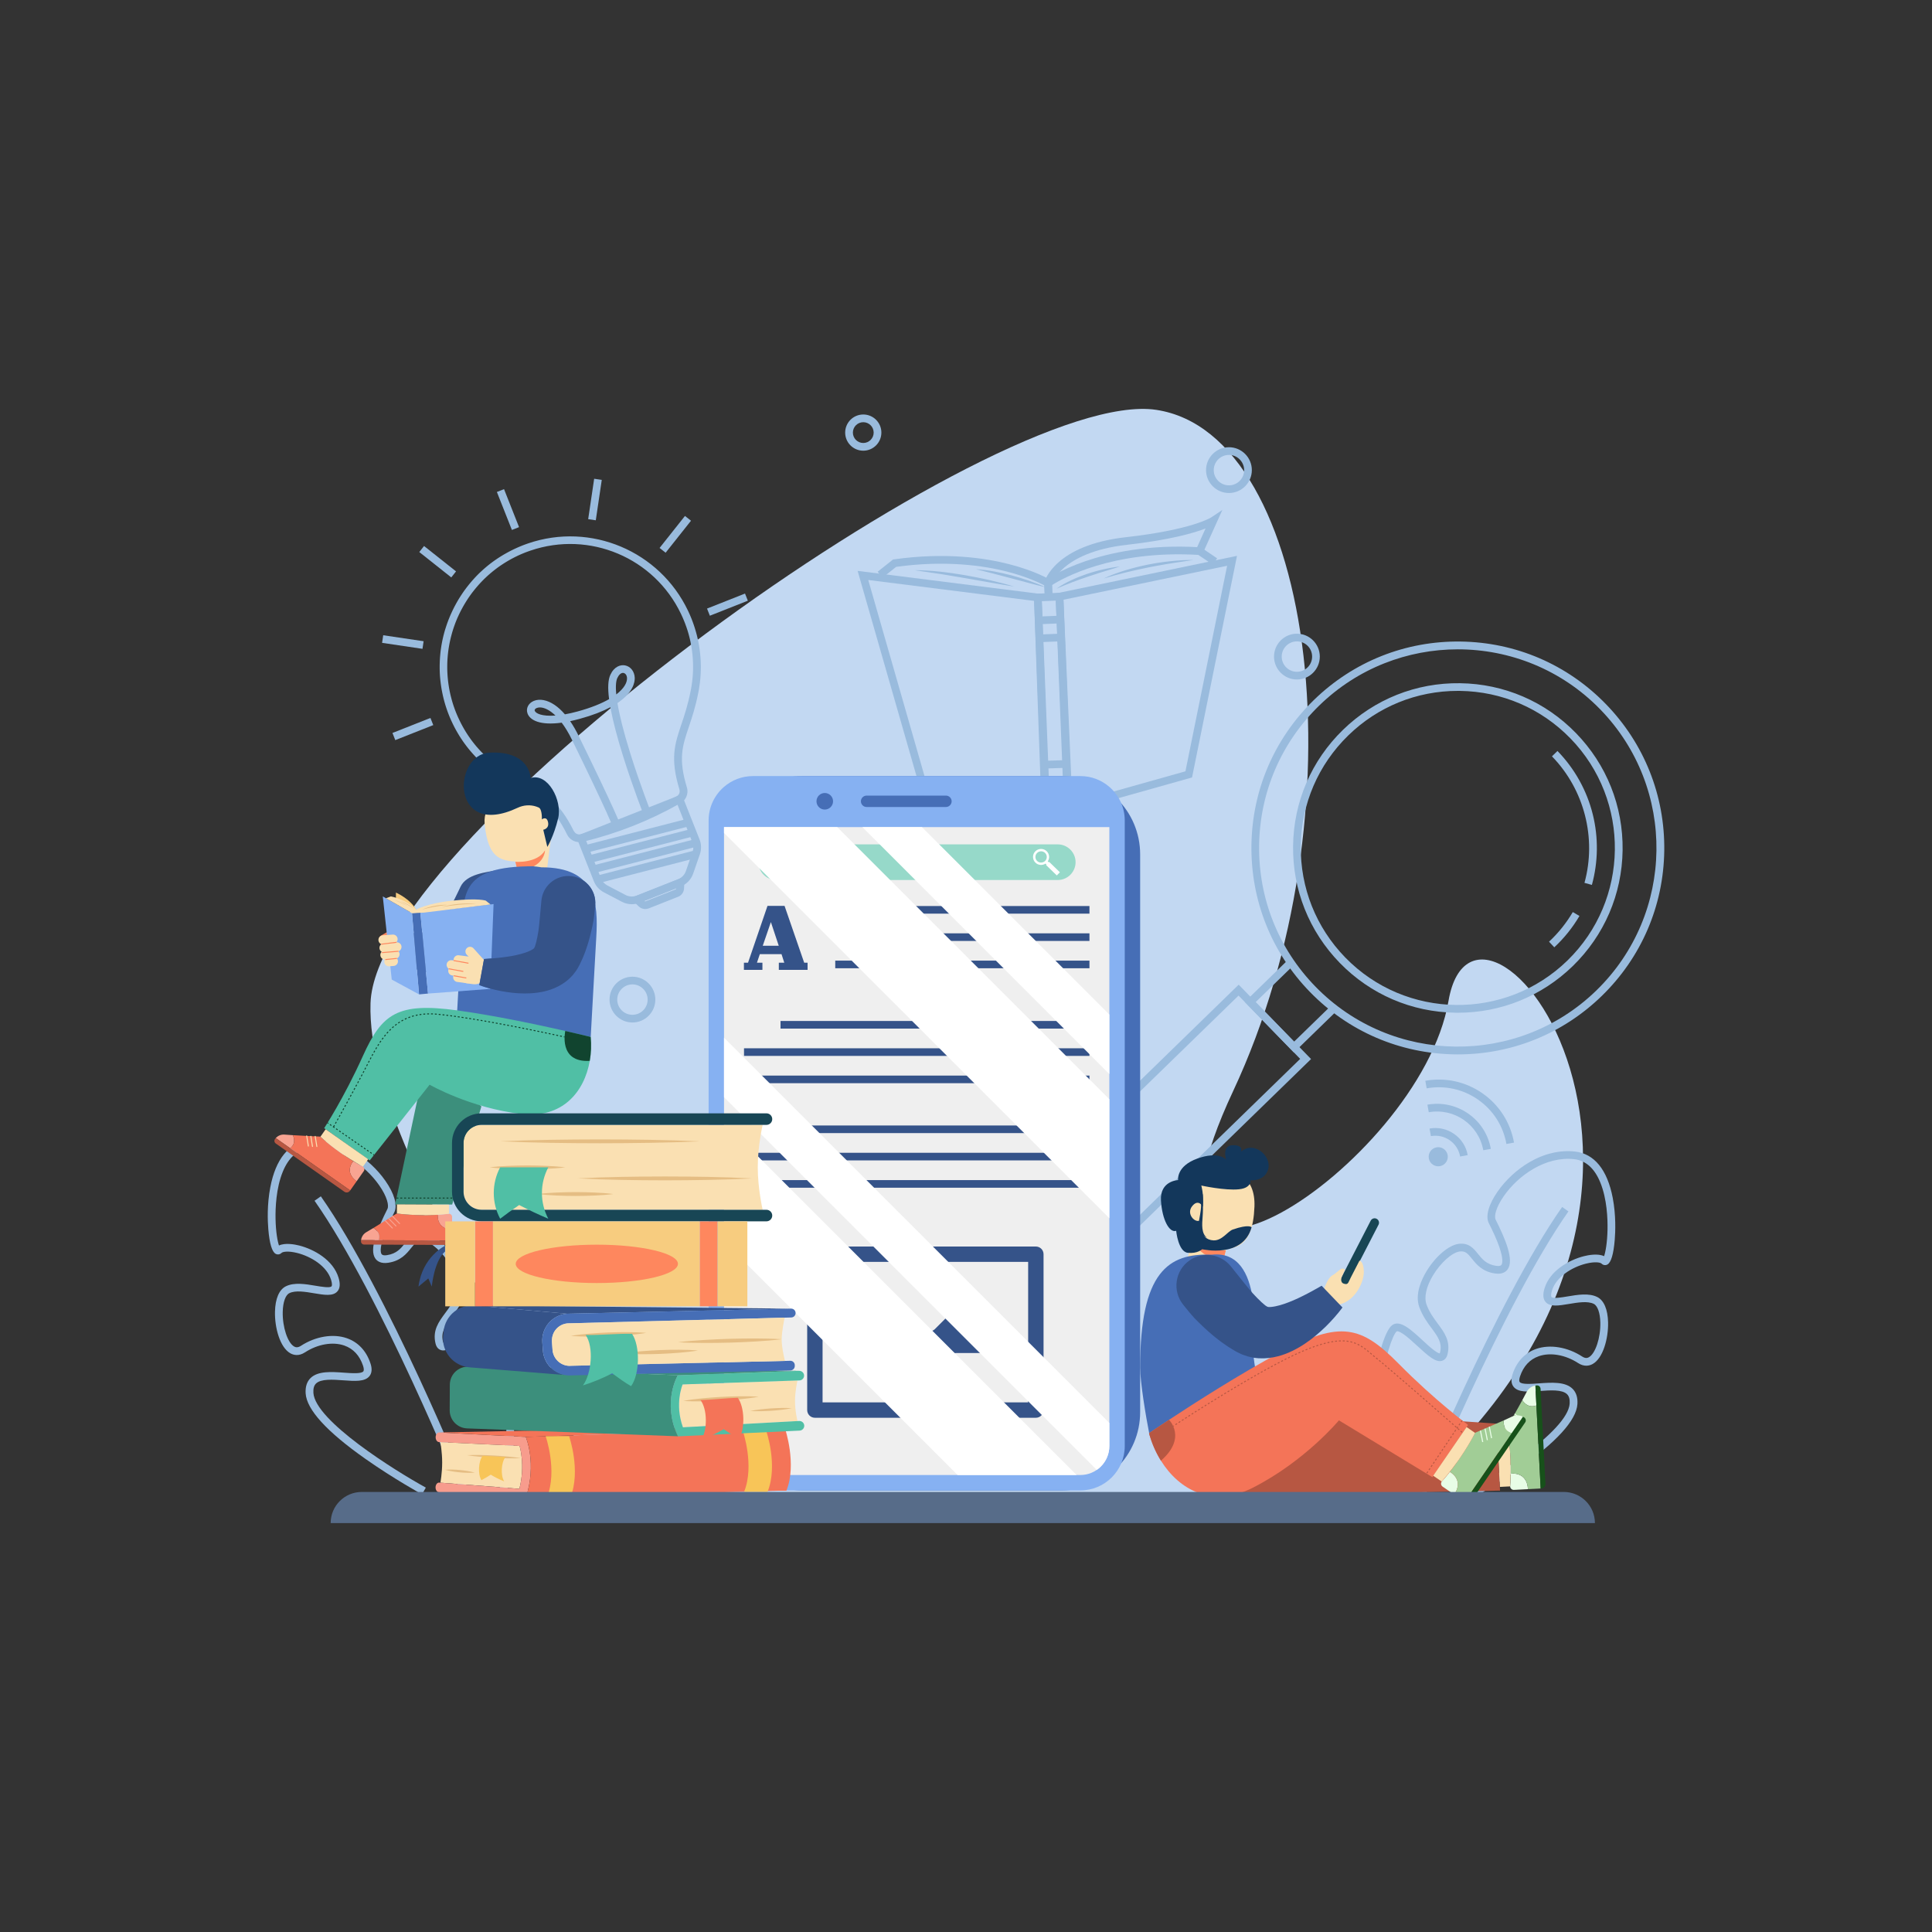 <svg xmlns="http://www.w3.org/2000/svg" xmlns:xlink="http://www.w3.org/1999/xlink" enable-background="new 0 0 1000 1000" viewBox="0 0 1000 1000"><rect x="0" y="0" width="1000" height="1000" fill="#333333" stroke="none"/><path fill="#c2d8f2" d="M326.64,783.7c0,0-137.79-176.9-134.86-264.47s323.66-319.6,406.69-307.09     c83.03,12.51,106.91,209.27,39.81,352.58s96.68,39.81,111.46-46.63c14.79-86.44,168.33,105.85-34.12,265.61H326.64z"/><path fill="#9bd" d="M754.62,545.75c-0.5,0-0.99,0-1.49-0.01c-28.54-0.39-55.21-11.86-75.12-32.32      c-19.9-20.45-30.65-47.43-30.27-75.97c0.39-28.54,11.86-55.21,32.32-75.12c20.45-19.91,47.43-30.66,75.97-30.27      c28.54,0.39,55.21,11.86,75.12,32.32c19.9,20.45,30.65,47.43,30.27,75.97c-0.39,28.54-11.86,55.21-32.32,75.12l0,0      C809,535.03,782.6,545.75,754.62,545.75z M754.56,336.09c-25.87,0-51.76,9.67-71.73,29.1c-19.69,19.16-30.74,44.85-31.11,72.32      c-0.37,27.47,9.98,53.45,29.14,73.14c39.56,40.64,104.81,41.53,145.45,1.97c40.64-39.56,41.53-104.81,1.97-145.45      C808.16,346.48,781.37,336.09,754.56,336.09z"/><path fill="#9bd" d="M754.61,524.19c-0.4,0-0.79,0-1.19-0.01c-22.78-0.31-44.07-9.47-59.96-25.79      c-15.89-16.33-24.47-37.86-24.16-60.64c0.31-22.78,9.47-44.07,25.8-59.96c16.33-15.89,37.86-24.48,60.64-24.16      c22.78,0.31,44.07,9.47,59.96,25.8c15.89,16.33,24.47,37.86,24.16,60.64c-0.31,22.78-9.47,44.07-25.79,59.96      C798.02,515.63,776.95,524.19,754.61,524.19z M754.55,357.6c-21.3,0-41.38,8.16-56.67,23.04      c-15.56,15.15-24.3,35.45-24.59,57.16c-0.29,21.71,7.88,42.24,23.03,57.81c31.27,32.13,82.84,32.83,114.97,1.56l1.39,1.43      l-1.39-1.43c32.13-31.27,32.83-82.84,1.56-114.97c-15.15-15.56-35.45-24.3-57.16-24.59C755.3,357.6,754.92,357.6,754.55,357.6z"/><path fill="#9bd" d="M804.5 490.33l-2.72-2.91c4.84-4.52 8.98-9.68 12.3-15.34l3.44 2.02C814.01 480.09 809.63 485.55 804.5 490.33zM823.96 458.03l-3.84-1.06c6.37-23.18-.08-48.28-16.83-65.49l2.86-2.78c8.91 9.16 15.23 20.52 18.28 32.85C827.39 433.53 827.23 446.14 823.96 458.03z"/><polygon fill="#9bd" points="669.74 544.78 644.28 518.62 666.71 496.79 669.49 499.65 649.92 518.69 669.82 539.15 689.05 520.44 691.82 523.29"/><path fill="#9bd" d="M536.65 686.31l-37.46-38.49 141.95-138.15 37.46 38.49L536.65 686.31zM504.83 647.9l31.9 32.77 136.24-132.59-31.9-32.77L504.83 647.9zM333.97 470.52c-1.22 0-2.43-.47-3.34-1.34l-4.44-4.27 28.18-11.14-.31 6.15c-.1 1.88-1.29 3.54-3.03 4.23l-15.29 6.05C335.16 470.41 334.56 470.52 333.97 470.52zM333.41 466.32c.23.21.56.27.85.15l15.29-6.05c.29-.11.49-.38.52-.69L333.41 466.32z"/><path fill="#9bd" d="M327.01,468.02c-1.77,0-3.54-0.43-5.14-1.27l-9.35-4.91c-2.34-1.23-4.17-3.26-5.14-5.72l-9.23-23.33        l54.71-21.63l9.23,23.33c0.97,2.46,1.03,5.19,0.16,7.69l-3.46,9.98c-1.06,3.05-3.38,5.48-6.38,6.66l-21.33,8.43        C329.77,467.77,328.39,468.02,327.01,468.02z M303.32,435.03l7.76,19.62c0.62,1.57,1.79,2.87,3.29,3.66l9.35,4.91        c1.83,0.96,3.97,1.07,5.89,0.32l21.33-8.43c1.92-0.76,3.41-2.31,4.08-4.26l3.46-9.98c0.55-1.6,0.52-3.35-0.11-4.92        l-7.76-19.62L303.32,435.03z"/><path fill="#9bd" d="M299.85,435.88c-2.6,0-5.11-1.46-6.31-3.9l-0.02-0.04c-6.92-14.04-12.94-17.31-22.05-22.25        c-4.48-2.43-9.56-5.19-15.8-9.69l-0.34-0.25c-0.33-0.24-0.66-0.48-0.98-0.73l-0.28-0.21c-0.3-0.23-0.59-0.45-0.88-0.69        c-0.12-0.1-0.25-0.2-0.37-0.3c-0.31-0.25-0.62-0.5-0.92-0.75l-0.21-0.17c-0.36-0.3-0.72-0.61-1.07-0.92l-0.34-0.3        c-0.27-0.24-0.54-0.48-0.8-0.72l-0.31-0.28c-0.35-0.32-0.69-0.65-1.03-0.98l-0.23-0.23c-0.28-0.27-0.55-0.54-0.82-0.81        l-0.32-0.32c-0.3-0.31-0.6-0.62-0.89-0.93l-0.13-0.14c-0.33-0.35-0.65-0.71-0.98-1.07l-0.28-0.32        c-0.25-0.28-0.5-0.57-0.75-0.86l-0.25-0.29c-0.31-0.37-0.62-0.75-0.93-1.12l-0.2-0.25c-0.25-0.31-0.49-0.62-0.74-0.94        l-0.26-0.34c-0.28-0.36-0.55-0.73-0.82-1.1l-0.07-0.09c-0.29-0.4-0.58-0.81-0.86-1.21l-0.23-0.34        c-0.22-0.33-0.44-0.65-0.66-0.99l-0.2-0.3c-0.27-0.42-0.54-0.84-0.8-1.26l-0.16-0.27c-0.21-0.35-0.42-0.7-0.63-1.05        l-0.21-0.36c-0.25-0.42-0.49-0.85-0.73-1.28l-0.02-0.03c-0.25-0.46-0.49-0.91-0.73-1.36l-0.19-0.37        c-0.19-0.37-0.37-0.73-0.55-1.1l-0.15-0.31c-0.22-0.46-0.44-0.92-0.65-1.38l-0.14-0.3c-0.17-0.38-0.34-0.76-0.5-1.15        l-0.17-0.39c-0.2-0.48-0.4-0.96-0.59-1.44c-0.21-0.53-0.41-1.07-0.61-1.6c-0.04-0.1-0.08-0.21-0.11-0.31l-0.09-0.26        c-0.12-0.34-0.24-0.68-0.36-1.03c-0.05-0.14-0.09-0.27-0.13-0.41l-0.12-0.35c-0.09-0.28-0.19-0.56-0.27-0.85        c-0.05-0.16-0.09-0.31-0.14-0.46l-0.11-0.37c-0.08-0.26-0.16-0.52-0.23-0.78c-0.05-0.17-0.09-0.34-0.14-0.51l-0.08-0.3        c-0.07-0.27-0.15-0.54-0.22-0.82c-0.05-0.18-0.09-0.35-0.13-0.53l-0.07-0.3c-0.06-0.26-0.13-0.53-0.19-0.79        c-0.05-0.2-0.09-0.4-0.13-0.6l-0.04-0.2c-0.06-0.28-0.12-0.55-0.18-0.83c-0.05-0.22-0.09-0.44-0.13-0.66l-0.02-0.09        c-0.06-0.3-0.11-0.59-0.17-0.88c-0.04-0.23-0.08-0.46-0.12-0.69l-0.01-0.06c-0.05-0.29-0.1-0.58-0.14-0.87        c-0.04-0.25-0.08-0.51-0.11-0.76c-0.04-0.29-0.08-0.58-0.12-0.87c-0.03-0.25-0.06-0.51-0.09-0.76        c-0.03-0.29-0.07-0.58-0.1-0.87c-0.03-0.25-0.05-0.51-0.08-0.76c-0.03-0.29-0.05-0.58-0.08-0.86        c-0.02-0.25-0.04-0.51-0.06-0.76c-0.02-0.29-0.04-0.58-0.05-0.86c-0.01-0.25-0.03-0.51-0.04-0.76        c-0.01-0.29-0.02-0.57-0.03-0.86c-0.01-0.25-0.02-0.51-0.02-0.76c-0.01-0.29-0.01-0.57-0.01-0.86c0-0.25,0-0.51,0-0.76        c0-0.29,0.01-0.57,0.01-0.86c0-0.25,0.01-0.51,0.02-0.76c0.01-0.29,0.02-0.57,0.03-0.86l0-0.03c0.01-0.24,0.02-0.48,0.03-0.72        c0.01-0.29,0.03-0.58,0.05-0.86l0.01-0.12c0.01-0.21,0.03-0.42,0.04-0.63c0.02-0.27,0.04-0.53,0.07-0.8l0.02-0.22        c0.02-0.19,0.03-0.39,0.05-0.58c0.03-0.26,0.05-0.51,0.08-0.76l0.03-0.29c0.02-0.18,0.04-0.36,0.06-0.54        c0.03-0.25,0.06-0.49,0.1-0.74l0.05-0.36c0.02-0.17,0.04-0.33,0.07-0.49c0.04-0.24,0.07-0.48,0.11-0.72l0.06-0.39        c0.02-0.15,0.05-0.31,0.08-0.46c0.05-0.26,0.09-0.52,0.14-0.78l0.07-0.37c0.03-0.14,0.05-0.28,0.08-0.43        c0.06-0.32,0.13-0.65,0.2-0.97l0.06-0.27c0.02-0.11,0.04-0.22,0.07-0.32c0.11-0.52,0.24-1.03,0.36-1.55        c0.02-0.08,0.04-0.16,0.06-0.23l0.04-0.14c0.1-0.39,0.2-0.78,0.3-1.17c0.03-0.13,0.07-0.26,0.11-0.39l0.11-0.38        c0.07-0.26,0.14-0.51,0.22-0.76c0.04-0.15,0.09-0.3,0.14-0.44l0.12-0.38c0.07-0.23,0.14-0.46,0.22-0.69        c0.05-0.16,0.11-0.32,0.16-0.48l0.12-0.36c0.07-0.22,0.15-0.45,0.23-0.67c0.06-0.17,0.12-0.34,0.18-0.51l0.11-0.31        c0.08-0.23,0.16-0.45,0.25-0.67c0.07-0.19,0.14-0.37,0.21-0.55l0.09-0.23c0.09-0.23,0.18-0.47,0.28-0.7        c0.07-0.19,0.15-0.37,0.23-0.56l0.07-0.17c0.1-0.25,0.21-0.5,0.31-0.74c0.09-0.21,0.18-0.42,0.27-0.62l0.05-0.1        c0.11-0.24,0.22-0.49,0.33-0.73c0.1-0.22,0.2-0.43,0.3-0.64l0.02-0.05c0.12-0.25,0.24-0.5,0.36-0.75        c0.11-0.23,0.22-0.46,0.34-0.69c0.12-0.25,0.25-0.49,0.37-0.74c0.12-0.23,0.24-0.45,0.36-0.68c0.13-0.24,0.26-0.48,0.39-0.72        c0.12-0.23,0.25-0.45,0.37-0.68c0.13-0.24,0.27-0.48,0.4-0.71c0.13-0.22,0.26-0.45,0.39-0.67c0.14-0.24,0.28-0.47,0.42-0.71        c0.13-0.22,0.27-0.44,0.41-0.66c0.14-0.23,0.29-0.46,0.44-0.69c0.14-0.22,0.28-0.43,0.42-0.65c0.15-0.23,0.3-0.46,0.46-0.69        c0.14-0.21,0.29-0.43,0.43-0.64c0.16-0.23,0.31-0.45,0.47-0.67l0.02-0.03c0.14-0.2,0.29-0.4,0.43-0.6        c0.16-0.22,0.32-0.43,0.48-0.64l0.04-0.06c0.14-0.19,0.29-0.39,0.43-0.58c0.15-0.2,0.31-0.4,0.47-0.6l0.1-0.12        c0.14-0.18,0.28-0.36,0.42-0.54c0.15-0.19,0.31-0.38,0.46-0.57l0.17-0.21c0.13-0.15,0.25-0.31,0.38-0.46        c0.15-0.18,0.31-0.36,0.47-0.54l0.2-0.24c0.13-0.15,0.25-0.29,0.38-0.44c0.15-0.18,0.31-0.35,0.47-0.52l0.23-0.26        c0.12-0.14,0.25-0.28,0.37-0.41c0.15-0.17,0.31-0.33,0.46-0.49l0.28-0.3c0.12-0.13,0.24-0.25,0.36-0.38        c0.15-0.16,0.31-0.32,0.47-0.48l0.32-0.32c0.11-0.11,0.23-0.23,0.34-0.34c0.19-0.19,0.39-0.38,0.58-0.56l0.3-0.28        c0.09-0.09,0.19-0.18,0.29-0.27c0.39-0.36,0.78-0.72,1.18-1.08c0.11-0.1,0.22-0.19,0.32-0.28l0.31-0.27        c0.19-0.17,0.39-0.34,0.59-0.51c0.13-0.11,0.25-0.21,0.38-0.32l0.36-0.3c0.17-0.14,0.34-0.28,0.51-0.42        c0.14-0.11,0.28-0.22,0.42-0.33l0.34-0.27c0.17-0.14,0.34-0.27,0.52-0.41c0.15-0.12,0.31-0.23,0.47-0.35l0.31-0.23        c0.18-0.13,0.36-0.27,0.54-0.4c0.16-0.12,0.32-0.23,0.48-0.34l0.3-0.21c0.19-0.13,0.37-0.26,0.56-0.39        c0.18-0.12,0.35-0.24,0.53-0.36l0.23-0.16c0.2-0.13,0.4-0.27,0.6-0.4c0.2-0.13,0.4-0.26,0.59-0.38l0.16-0.1        c0.21-0.14,0.42-0.27,0.64-0.4c0.2-0.13,0.41-0.25,0.62-0.38l0.08-0.05c0.24-0.15,0.48-0.29,0.72-0.43        c0.24-0.14,0.48-0.28,0.72-0.41c0.24-0.14,0.49-0.28,0.73-0.41c0.24-0.13,0.49-0.27,0.73-0.4c0.25-0.13,0.49-0.27,0.74-0.4        c0.25-0.13,0.49-0.26,0.74-0.38c0.25-0.13,0.5-0.25,0.76-0.38c0.25-0.12,0.5-0.25,0.76-0.37l0.15-0.07        c0.08-0.04,0.16-0.08,0.24-0.12c0.07-0.03,0.14-0.06,0.21-0.09l0.12-0.06c0.33-0.15,0.66-0.3,0.99-0.45        c0.23-0.1,0.47-0.21,0.7-0.31c0.32-0.14,0.65-0.27,0.97-0.41l0.13-0.05c0.2-0.08,0.39-0.16,0.59-0.24l0.09-0.04        c0.06-0.02,0.11-0.05,0.17-0.07c0.17-0.07,0.34-0.13,0.51-0.2l0.46-0.17c0.15-0.06,0.3-0.12,0.45-0.17        c0.45-0.17,0.9-0.33,1.35-0.48l0.3-0.11c32.43-11.07,68,3.91,82.74,34.84l0.14,0.3c0.2,0.42,0.39,0.83,0.57,1.25        c0.08,0.19,0.17,0.38,0.25,0.57c0.15,0.34,0.3,0.69,0.44,1.03c0.1,0.24,0.2,0.47,0.29,0.71l0.07,0.16        c0.04,0.08,0.07,0.17,0.1,0.25c0.05,0.11,0.09,0.23,0.13,0.34l0.07,0.2c0.1,0.25,0.19,0.5,0.29,0.75        c0.12,0.33,0.24,0.66,0.36,1l0.06,0.16c0.06,0.18,0.13,0.36,0.19,0.55c0.13,0.37,0.25,0.75,0.37,1.12l0.06,0.18        c0.03,0.1,0.06,0.19,0.09,0.29l0.17,0.55c0.13,0.43,0.26,0.85,0.38,1.28l0.06,0.19c0.13,0.47,0.26,0.93,0.38,1.4l0.1,0.38        c0.12,0.46,0.23,0.93,0.34,1.39l0.07,0.3c0.09,0.41,0.18,0.82,0.26,1.23l0.07,0.32c0.09,0.47,0.18,0.93,0.26,1.39l0.07,0.38        c0.08,0.47,0.16,0.93,0.23,1.4l0.03,0.19c0.06,0.43,0.12,0.87,0.18,1.3l0.05,0.38c0.06,0.46,0.11,0.92,0.16,1.38l0.03,0.36        c0.04,0.41,0.08,0.81,0.11,1.22l0.02,0.28c0.03,0.46,0.06,0.92,0.09,1.38l0.02,0.41c0.02,0.46,0.04,0.92,0.05,1.37l0.01,0.29        c0.01,0.4,0.01,0.8,0.02,1.2l0,0.38c0,0.45-0.01,0.9-0.02,1.35l-0.01,0.41c-0.01,0.41-0.03,0.82-0.04,1.23l-0.01,0.28        c-0.02,0.44-0.05,0.87-0.08,1.3l-0.03,0.42c-0.03,0.44-0.07,0.89-0.11,1.33l-0.04,0.37c-0.04,0.37-0.08,0.75-0.12,1.12        l-0.04,0.36c-0.05,0.44-0.11,0.87-0.18,1.31l-0.06,0.43c-0.06,0.43-0.13,0.86-0.2,1.29l-0.05,0.31        c-0.04,0.24-0.08,0.47-0.13,0.71l-0.14,0.72c-1.46,7.61-3.33,13.15-4.97,18.05c-3.32,9.87-5.52,16.4-0.98,31.3        c1.04,3.42-0.71,7.12-3.99,8.5c-15.37,8.68-31.94,15.23-49.25,19.47C301.47,435.74,300.65,435.88,299.85,435.88z         M297.12,430.24c0.7,1.39,2.37,2.03,3.81,1.45l0.13-0.05l0.13-0.03c17.04-4.17,33.34-10.62,48.46-19.16l0.12-0.07l0.13-0.05        c1.45-0.57,2.23-2.19,1.78-3.69c-4.91-16.13-2.43-23.52,1.01-33.74c1.61-4.77,3.43-10.18,4.84-17.54l0.13-0.68        c0.04-0.22,0.08-0.45,0.12-0.67l0.05-0.29c0.07-0.4,0.13-0.81,0.19-1.21l0.06-0.41c0.06-0.41,0.11-0.82,0.17-1.23l0.04-0.34        c0.04-0.35,0.08-0.7,0.12-1.05l0.04-0.35c0.04-0.41,0.07-0.83,0.11-1.25l0.03-0.4c0.03-0.41,0.05-0.81,0.07-1.22l0.01-0.26        c0.02-0.39,0.03-0.77,0.04-1.16l0.01-0.38c0.01-0.42,0.01-0.85,0.01-1.27l0-0.35c0-0.37-0.01-0.75-0.01-1.12l-0.01-0.27        c-0.01-0.43-0.03-0.86-0.05-1.29l-0.02-0.38c-0.02-0.43-0.05-0.87-0.08-1.3l-0.02-0.26c-0.03-0.38-0.06-0.77-0.1-1.15        l-0.03-0.34c-0.04-0.43-0.09-0.86-0.15-1.29l-0.05-0.36c-0.05-0.41-0.11-0.82-0.17-1.23l-0.02-0.17        c-0.07-0.44-0.14-0.88-0.21-1.31l-0.06-0.36c-0.08-0.44-0.16-0.87-0.25-1.31l-0.06-0.3c-0.08-0.38-0.16-0.77-0.25-1.15        l-0.06-0.28c-0.1-0.43-0.21-0.87-0.32-1.3l-0.09-0.36c-0.11-0.44-0.23-0.88-0.36-1.32l-0.05-0.18c-0.11-0.4-0.23-0.8-0.36-1.2        l-0.16-0.51c-0.02-0.07-0.05-0.14-0.07-0.21l-0.08-0.23c-0.11-0.35-0.23-0.7-0.35-1.06c-0.06-0.17-0.12-0.33-0.18-0.5        l-0.06-0.16c-0.11-0.31-0.22-0.63-0.34-0.94c-0.09-0.24-0.18-0.47-0.27-0.71l-0.09-0.23c-0.03-0.09-0.07-0.18-0.11-0.28        c-0.03-0.06-0.05-0.13-0.08-0.19l-0.08-0.2c-0.09-0.22-0.18-0.45-0.28-0.67c-0.14-0.32-0.27-0.65-0.41-0.97        c-0.08-0.18-0.16-0.36-0.24-0.53c-0.18-0.4-0.36-0.79-0.54-1.18l-0.13-0.28c-13.87-29.11-47.34-43.2-77.86-32.79l-0.29,0.1        c-0.42,0.15-0.85,0.3-1.27,0.45c-0.14,0.05-0.27,0.1-0.4,0.15l-0.48,0.18c-0.15,0.06-0.3,0.11-0.45,0.17l-0.24,0.1        c-0.18,0.07-0.36,0.15-0.54,0.22l-0.13,0.05c-0.3,0.13-0.61,0.25-0.91,0.38c-0.22,0.09-0.44,0.19-0.66,0.29        c-0.31,0.14-0.62,0.28-0.93,0.42l-0.31,0.14c-0.06,0.03-0.12,0.06-0.18,0.09l-0.19,0.09c-0.24,0.11-0.47,0.23-0.71,0.34        c-0.24,0.12-0.48,0.24-0.71,0.36c-0.23,0.12-0.47,0.24-0.7,0.36c-0.23,0.12-0.47,0.25-0.7,0.37        c-0.23,0.12-0.46,0.25-0.69,0.38c-0.23,0.13-0.46,0.26-0.69,0.39c-0.22,0.13-0.45,0.26-0.67,0.39        c-0.23,0.13-0.45,0.27-0.68,0.41l-0.08,0.05c-0.19,0.12-0.39,0.23-0.58,0.35c-0.2,0.12-0.4,0.25-0.6,0.38l-0.16,0.1        c-0.19,0.12-0.37,0.24-0.55,0.36c-0.19,0.12-0.37,0.25-0.56,0.37l-0.24,0.16c-0.16,0.11-0.33,0.22-0.49,0.33        c-0.17,0.12-0.34,0.24-0.51,0.36l-0.31,0.22c-0.15,0.1-0.29,0.21-0.44,0.31c-0.17,0.12-0.33,0.24-0.49,0.37l-0.32,0.24        c-0.14,0.11-0.28,0.21-0.42,0.32c-0.16,0.12-0.32,0.25-0.47,0.37l-0.36,0.28c-0.13,0.1-0.25,0.2-0.38,0.3        c-0.16,0.13-0.31,0.26-0.47,0.39l-0.37,0.31c-0.11,0.09-0.23,0.19-0.34,0.28c-0.18,0.15-0.36,0.31-0.54,0.47l-0.34,0.29        c-0.09,0.08-0.19,0.16-0.28,0.24c-0.38,0.33-0.75,0.67-1.11,1.02c-0.08,0.08-0.16,0.15-0.24,0.23l-0.32,0.3        c-0.18,0.17-0.36,0.34-0.54,0.52c-0.1,0.1-0.2,0.2-0.3,0.3l-0.34,0.34c-0.14,0.14-0.29,0.29-0.43,0.44        c-0.11,0.11-0.22,0.23-0.32,0.34l-0.3,0.31c-0.14,0.15-0.28,0.3-0.42,0.45c-0.11,0.12-0.22,0.25-0.34,0.37l-0.24,0.27        c-0.15,0.16-0.29,0.32-0.43,0.48c-0.12,0.13-0.23,0.26-0.34,0.4l-0.21,0.24c-0.14,0.17-0.29,0.33-0.43,0.5        c-0.12,0.14-0.23,0.28-0.35,0.42l-0.18,0.22c-0.14,0.18-0.29,0.35-0.43,0.53c-0.13,0.17-0.26,0.33-0.39,0.5l-0.1,0.12        c-0.15,0.19-0.29,0.37-0.44,0.56c-0.14,0.18-0.27,0.36-0.41,0.54l-0.03,0.04c-0.16,0.22-0.31,0.42-0.46,0.62        c-0.14,0.19-0.27,0.38-0.41,0.57c-0.17,0.24-0.32,0.45-0.46,0.66c-0.14,0.2-0.27,0.4-0.41,0.6c-0.14,0.21-0.29,0.43-0.43,0.65        c-0.13,0.2-0.26,0.41-0.39,0.61c-0.14,0.22-0.28,0.44-0.41,0.65c-0.13,0.21-0.26,0.41-0.38,0.62        c-0.13,0.22-0.27,0.44-0.4,0.66c-0.12,0.21-0.25,0.42-0.37,0.63c-0.13,0.22-0.25,0.45-0.38,0.67        c-0.12,0.21-0.24,0.42-0.35,0.64c-0.12,0.23-0.24,0.45-0.37,0.68c-0.11,0.21-0.23,0.43-0.34,0.64        c-0.12,0.23-0.23,0.46-0.35,0.69c-0.11,0.21-0.21,0.43-0.32,0.65c-0.11,0.23-0.22,0.47-0.34,0.7l-0.02,0.05        c-0.09,0.2-0.19,0.4-0.28,0.6c-0.1,0.23-0.2,0.45-0.31,0.68l-0.05,0.1c-0.09,0.19-0.17,0.39-0.26,0.58        c-0.1,0.23-0.2,0.46-0.29,0.7l-0.07,0.17c-0.07,0.17-0.14,0.34-0.21,0.52c-0.09,0.22-0.17,0.44-0.26,0.65l-0.09,0.24        c-0.07,0.17-0.13,0.34-0.19,0.51c-0.08,0.21-0.15,0.42-0.23,0.62l-0.11,0.32c-0.06,0.15-0.11,0.31-0.17,0.46        c-0.07,0.21-0.14,0.41-0.21,0.62l-0.13,0.38c-0.05,0.14-0.1,0.28-0.14,0.43c-0.07,0.21-0.13,0.43-0.2,0.64l-0.12,0.4        c-0.04,0.13-0.08,0.26-0.12,0.39c-0.07,0.23-0.14,0.47-0.2,0.71l-0.11,0.4c-0.03,0.11-0.06,0.22-0.09,0.33        c-0.1,0.37-0.19,0.73-0.29,1.1l-0.09,0.35c-0.12,0.49-0.23,0.97-0.34,1.46c-0.02,0.09-0.04,0.17-0.06,0.26l-0.06,0.3        c-0.06,0.3-0.13,0.61-0.19,0.91c-0.02,0.12-0.05,0.25-0.07,0.37l-0.07,0.39c-0.04,0.24-0.09,0.48-0.13,0.72        c-0.02,0.13-0.04,0.27-0.07,0.41l-0.07,0.41c-0.04,0.22-0.07,0.45-0.11,0.67c-0.02,0.15-0.04,0.3-0.06,0.44l-0.05,0.37        c-0.03,0.23-0.06,0.46-0.09,0.68c-0.02,0.16-0.04,0.33-0.06,0.49l-0.03,0.3c-0.03,0.24-0.05,0.47-0.08,0.71        c-0.02,0.18-0.03,0.36-0.05,0.54l-0.02,0.23c-0.02,0.25-0.04,0.5-0.06,0.74c-0.01,0.19-0.03,0.39-0.04,0.58l-0.01,0.12        c-0.02,0.27-0.03,0.54-0.05,0.81c-0.01,0.22-0.02,0.45-0.03,0.67l0,0.04c-0.01,0.27-0.02,0.54-0.03,0.81        c-0.01,0.24-0.01,0.48-0.01,0.71c0,0.27-0.01,0.54-0.01,0.81c0,0.24,0,0.48,0,0.71c0,0.27,0.01,0.54,0.01,0.81        c0.01,0.24,0.01,0.48,0.02,0.72c0.01,0.27,0.02,0.54,0.03,0.81c0.01,0.24,0.02,0.48,0.04,0.72c0.02,0.27,0.03,0.54,0.05,0.81        c0.02,0.24,0.03,0.48,0.05,0.72c0.02,0.27,0.05,0.54,0.07,0.81c0.02,0.24,0.05,0.48,0.07,0.72c0.03,0.27,0.06,0.54,0.09,0.81        c0.03,0.24,0.06,0.48,0.09,0.72c0.04,0.27,0.07,0.55,0.11,0.82c0.03,0.24,0.07,0.48,0.11,0.71c0.04,0.27,0.09,0.55,0.13,0.82        l0.01,0.06c0.04,0.22,0.07,0.43,0.11,0.65c0.05,0.27,0.1,0.54,0.15,0.81l0.02,0.1c0.04,0.21,0.08,0.41,0.12,0.62        c0.05,0.26,0.11,0.52,0.17,0.77l0.04,0.2c0.04,0.19,0.08,0.37,0.12,0.55c0.06,0.25,0.12,0.49,0.18,0.74l0.08,0.31        c0.04,0.16,0.08,0.32,0.12,0.48c0.07,0.25,0.13,0.51,0.2,0.76l0.08,0.31c0.04,0.15,0.08,0.3,0.12,0.45        c0.07,0.24,0.14,0.48,0.21,0.72l0.12,0.39c0.04,0.14,0.08,0.27,0.12,0.41c0.08,0.26,0.17,0.52,0.25,0.79l0.12,0.38        c0.04,0.12,0.08,0.24,0.12,0.35c0.11,0.32,0.22,0.64,0.34,0.96l0.1,0.3c0.03,0.08,0.06,0.17,0.09,0.25        c0.18,0.5,0.38,1.01,0.57,1.51c0.18,0.46,0.37,0.91,0.56,1.36l0.16,0.37c0.16,0.36,0.31,0.72,0.48,1.08l0.13,0.28        c0.2,0.44,0.4,0.87,0.61,1.3l0.14,0.29c0.17,0.35,0.34,0.69,0.52,1.04l0.18,0.35c0.22,0.43,0.45,0.85,0.68,1.27l0.02,0.04        c0.22,0.4,0.45,0.8,0.68,1.2l0.18,0.32c0.21,0.36,0.41,0.69,0.61,1.02l0.15,0.25c0.25,0.4,0.5,0.79,0.75,1.18l0.18,0.28        c0.21,0.31,0.41,0.62,0.62,0.93l0.22,0.32c0.27,0.38,0.53,0.76,0.81,1.14l0.06,0.09c0.26,0.35,0.51,0.7,0.77,1.04l0.25,0.32        c0.23,0.3,0.46,0.59,0.69,0.88l0.18,0.23c0.29,0.36,0.58,0.71,0.87,1.06l0.23,0.27c0.23,0.27,0.47,0.54,0.7,0.81l0.27,0.3        c0.3,0.34,0.61,0.68,0.92,1.01l0.12,0.13c0.28,0.29,0.56,0.58,0.84,0.87l0.3,0.3c0.25,0.26,0.51,0.51,0.77,0.76l0.22,0.22        c0.32,0.31,0.65,0.62,0.97,0.92l0.29,0.26c0.25,0.23,0.5,0.46,0.76,0.68l0.32,0.28c0.33,0.29,0.67,0.58,1.01,0.86l0.19,0.16        c0.29,0.24,0.58,0.47,0.87,0.71c0.12,0.09,0.23,0.19,0.35,0.28c0.28,0.22,0.55,0.43,0.83,0.64l0.26,0.2        c0.31,0.23,0.62,0.46,0.93,0.69l0,0l0.33,0.24c6.03,4.36,11,7.05,15.37,9.43c9.44,5.12,16.26,8.82,23.74,24.03L297.12,430.24z        "/><path fill="#9bd" d="M317.72,429.1c-0.03-0.08-3.14-8.32-21.71-46.27c-1.75-3.58-3.54-6.48-5.28-8.78        c-11.13,1.53-16.48-1.22-17.72-4.86c-0.88-2.56,0.5-5.25,3.28-6.4c3.03-1.26,6.95-0.51,10.74,2.05        c1.85,1.25,3.64,2.89,5.37,4.9c1.99-0.35,4.19-0.84,6.62-1.51c7-1.91,12.31-4.11,16.24-6.36c-0.76-5.84-0.54-9.97,0.64-12.55        c1.99-4.35,5.26-5.38,7.66-4.91c2.86,0.57,4.86,3.16,4.98,6.43c0.07,2.07-0.66,7.48-8.95,13.04        c0.97,5.93,2.98,14.35,6.72,26.32c5.06,16.17,10.9,31.01,10.95,31.16l-3.71,1.46c-0.06-0.15-5.94-15.11-11.04-31.41        c-3.01-9.61-5.16-17.8-6.41-24.37c-0.06-0.33-0.12-0.66-0.18-0.98c-3.94,2.1-9.1,4.16-15.84,6c-1.75,0.48-3.4,0.88-4.97,1.21        c1.56,2.27,3.06,4.87,4.49,7.8c18.75,38.32,21.75,46.32,21.87,46.64L317.72,429.1z M279.46,366.16c-0.62,0-1.18,0.11-1.65,0.3        c-0.62,0.25-1.26,0.78-1.03,1.43c0.46,1.34,3.66,3.01,10.73,2.48C284.38,367.35,281.54,366.16,279.46,366.16z M322.44,348.29        c-1.06,0-2.15,1-2.93,2.69c-0.55,1.2-1,3.61-0.53,8.45c4.03-3.08,5.64-6.09,5.56-8.44c-0.06-1.61-0.93-2.49-1.77-2.66        C322.66,348.3,322.55,348.29,322.44,348.29z"/><rect width="55.27" height="3.98" x="302.06" y="430.58" fill="#9bd" transform="rotate(-14.455 329.73 432.609)"/><rect width="55.27" height="3.98" x="304.14" y="435.83" fill="#9bd" transform="rotate(-14.455 331.807 437.862)"/><rect width="55.27" height="3.98" x="306.22" y="441.09" fill="#9bd" transform="rotate(-14.453 333.8 443.017)"/><rect width="52.67" height="3.98" x="308.34" y="446.66" fill="#9bd" transform="rotate(-14.455 334.684 448.672)"/><rect width="21.14" height="3.98" x="365.96" y="310.95" fill="#9bd" transform="rotate(-21.575 376.58 312.974)"/><rect width="21.14" height="3.98" x="338.96" y="274.56" fill="#9bd" transform="rotate(-51.574 349.552 276.563)"/><rect width="21.14" height="3.98" x="297.38" y="256.55" fill="#9bd" transform="rotate(-81.576 307.96 258.541)"/><rect width="3.98" height="21.14" x="260.94" y="253.16" fill="#9bd" transform="rotate(-21.575 262.963 263.753)"/><rect width="3.98" height="21.14" x="224.55" y="280.16" fill="#9bd" transform="rotate(-51.574 226.548 290.742)"/><rect width="3.98" height="21.14" x="206.53" y="321.74" fill="#9bd" transform="rotate(-81.576 208.522 332.317)"/><rect width="21.14" height="3.98" x="203.14" y="375.34" fill="#9bd" transform="rotate(-21.575 213.74 377.37)"/><path fill="#9bd" d="M636.1 255.18c-6.53 0-11.85-5.32-11.85-11.85s5.32-11.85 11.85-11.85c6.53 0 11.85 5.32 11.85 11.85S642.63 255.18 636.1 255.18zM636.1 235.47c-4.34 0-7.87 3.53-7.87 7.87 0 4.34 3.53 7.87 7.87 7.87 4.34 0 7.87-3.53 7.87-7.87C643.96 239 640.43 235.47 636.1 235.47zM327.35 529.24c-6.53 0-11.85-5.32-11.85-11.85 0-6.53 5.32-11.85 11.85-11.85 6.53 0 11.85 5.32 11.85 11.85C339.2 523.92 333.88 529.24 327.35 529.24zM327.35 509.52c-4.34 0-7.87 3.53-7.87 7.87 0 4.34 3.53 7.87 7.87 7.87 4.34 0 7.87-3.53 7.87-7.87C335.21 513.05 331.68 509.52 327.35 509.52zM446.83 233.28c-5.17 0-9.37-4.2-9.37-9.37 0-5.17 4.2-9.37 9.37-9.37 5.17 0 9.37 4.2 9.37 9.37C456.2 229.08 451.99 233.28 446.83 233.28zM446.83 218.53c-2.97 0-5.38 2.42-5.38 5.38 0 2.97 2.42 5.38 5.38 5.38 2.97 0 5.38-2.42 5.38-5.38C452.21 220.95 449.8 218.53 446.83 218.53zM218.44 773.48c-.15-.08-14.79-8.15-29.37-18.42C169.1 741 158.71 729.6 158.2 721.18c-.2-3.37.64-6.02 2.52-7.88 3.83-3.78 10.97-3.27 17.27-2.81 4.03.29 9.05.66 10.09-.69.35-.46.29-1.51-.17-2.9-1.78-5.31-5.05-8.83-9.72-10.46-5.98-2.08-13.76-.73-20.32 3.53-3.23 2.1-5.9 1.43-7.57.5-5.42-3.02-8.16-13.35-7.97-21.52.15-6.75 2.14-11.42 5.61-13.15 4.33-2.16 10.17-1.18 15.33-.31 3.17.53 7.51 1.26 8.35.3.26-.3.36-1.35-.24-3.32-2.16-7.11-10.35-12.11-17.51-13.92-4.76-1.2-7.53-.66-8.16-.04-.83.82-2.01 1.01-3.01.48-1.91-1.02-3.2-5.31-3.82-12.75-.36-4.26-.7-12.75 1.04-21.78 2.8-14.56 9.54-22.85 19.5-23.95 7.86-.88 16.08 1.07 23.78 5.61 6.33 3.74 12.12 9.1 16.31 15.11 4.64 6.65 6.35 12.73 4.57 16.28-1.88 3.76-3.99 8.16-5.45 12.36-2.29 6.6-1.53 8.7-1.1 9.29.4.55 1.33.73 2.76.51 5.01-.75 7.21-3.5 9.35-6.16 2.23-2.78 4.75-5.93 10.04-5.22 5.17.69 12.03 6.56 16.68 14.27 2.43 4.03 6.13 11.8 3.65 18.54-1.67 4.54-4.16 7.9-6.36 10.88-3.22 4.35-5.54 7.49-4.37 12.44.07.31.15.48.2.57.28-.03 1.14-.27 3.05-1.71 1.75-1.32 3.72-3.14 5.82-5.07 6.06-5.58 11.77-10.86 15.8-7.79 4.12 3.14 8.26 19.35 10.22 33.74 1.66 12.19 3.6 35.94-2.11 58.06l-3.86-1c5.54-21.46 3.64-44.63 2.02-56.52-2.4-17.6-6.66-29.56-8.69-31.11-.23-.17-1.22-.12-3.37 1.34-2.21 1.5-4.8 3.89-7.31 6.2-5.86 5.4-9.61 8.66-12.81 7.68-.99-.3-2.29-1.15-2.83-3.48-1.59-6.75 1.64-11.11 5.05-15.72 2.14-2.89 4.35-5.88 5.83-9.88 1.39-3.78.18-9.29-3.32-15.11-3.93-6.53-9.86-11.85-13.79-12.38-2.92-.39-4.14.94-6.4 3.76-2.37 2.95-5.32 6.63-11.87 7.61-3.76.56-5.65-.84-6.58-2.11-3.49-4.8 1.18-15.73 6.21-25.78.85-1.71-.12-6.26-4.28-12.22-7.44-10.66-21.57-20.69-36.38-19.04-5.99.67-10.54 4.73-13.53 12.07-3.48 8.53-3.83 18.86-3.73 24.26.13 6.98 1.06 11.82 1.78 13.88 3.22-1.53 8.23-.55 10.47.01 7.64 1.93 17.55 7.44 20.35 16.62.98 3.22.79 5.55-.58 7.11-2.31 2.63-6.8 1.87-12.01.99-4.56-.77-9.72-1.64-12.89-.05-1.99.99-3.29 4.7-3.4 9.67-.18 7.84 2.54 16.06 5.93 17.95.67.37 1.76.74 3.46-.36 7.57-4.92 16.69-6.44 23.81-3.95 5.81 2.03 10.03 6.51 12.19 12.96.94 2.79.78 5.01-.46 6.61-2.36 3.03-7.53 2.66-13.53 2.22-5.45-.4-11.63-.84-14.18 1.67-1.04 1.03-1.48 2.6-1.35 4.8.88 14.5 42.3 40.33 58.19 49.06L218.44 773.48z"/><path fill="#9bd" d="M238.55 772.48c-.41-1.02-41.57-102.24-75.74-150.97l3.26-2.29c34.43 49.11 75.76 150.74 76.17 151.76L238.55 772.48zM756.19 778.99l-1.92-3.49c15.89-8.73 57.31-34.56 58.19-49.05.13-2.2-.31-3.77-1.35-4.8-2.54-2.51-8.72-2.07-14.18-1.67-6 .43-11.17.81-13.53-2.22-1.24-1.59-1.39-3.82-.46-6.61 2.16-6.45 6.38-10.93 12.19-12.96 7.12-2.48 16.24-.97 23.81 3.95 1.7 1.11 2.79.74 3.46.36 3.39-1.89 6.1-10.11 5.93-17.95-.11-4.97-1.42-8.68-3.4-9.67-3.17-1.58-8.33-.71-12.89.05-5.2.88-9.7 1.63-12.01-.99-1.37-1.56-1.56-3.89-.58-7.11 2.79-9.18 12.71-14.69 20.35-16.62 2.24-.57 7.25-1.55 10.47-.01.71-2.06 1.65-6.9 1.78-13.88.1-5.4-.25-15.73-3.73-24.26-2.99-7.34-7.55-11.41-13.53-12.07-14.81-1.64-28.95 8.38-36.38 19.04-4.16 5.96-5.13 10.51-4.28 12.22 5.03 10.05 9.7 20.98 6.21 25.78-.93 1.27-2.82 2.68-6.58 2.11-6.55-.98-9.5-4.66-11.87-7.61-2.26-2.82-3.48-4.15-6.4-3.76-3.93.53-9.86 5.85-13.79 12.38-3.5 5.82-4.71 11.32-3.32 15.11 1.47 4 3.69 6.99 5.83 9.88 3.41 4.61 6.64 8.97 5.05 15.72-.55 2.33-1.84 3.18-2.84 3.48-3.2.98-6.95-2.28-12.81-7.68-2.51-2.31-5.11-4.71-7.31-6.2-2.15-1.46-3.15-1.52-3.37-1.34-2.03 1.55-6.29 13.52-8.69 31.11-1.62 11.9-3.52 35.06 2.02 56.52l-3.86 1c-5.71-22.12-3.77-45.87-2.11-58.06 1.96-14.39 6.11-30.6 10.22-33.74 4.03-3.07 9.75 2.2 15.8 7.79 2.09 1.93 4.07 3.76 5.82 5.07 1.91 1.44 2.77 1.68 3.05 1.71.05-.09.13-.27.2-.57 1.17-4.95-1.16-8.09-4.37-12.44-2.2-2.97-4.69-6.34-6.36-10.88-2.48-6.74 1.22-14.51 3.65-18.54 4.64-7.71 11.5-13.58 16.68-14.27 5.29-.71 7.81 2.44 10.04 5.22 2.13 2.66 4.34 5.41 9.35 6.16 1.43.21 2.36.04 2.76-.51.43-.59 1.19-2.69-1.1-9.29-1.45-4.2-3.57-8.61-5.45-12.36-1.77-3.54-.06-9.63 4.57-16.28 4.19-6.01 9.98-11.38 16.31-15.11 7.7-4.54 15.92-6.49 23.78-5.61 9.96 1.11 16.7 9.39 19.5 23.95 1.73 9.03 1.39 17.52 1.04 21.78-.62 7.44-1.91 11.73-3.82 12.75-1 .53-2.18.35-3.01-.48-.63-.62-3.4-1.16-8.15.04-7.16 1.81-15.35 6.81-17.51 13.92-.6 1.97-.5 3.02-.24 3.32.84.96 5.18.23 8.35-.3 5.16-.87 11-1.85 15.33.31 3.46 1.73 5.45 6.4 5.61 13.15.18 8.18-2.55 18.5-7.97 21.52-1.67.93-4.34 1.6-7.57-.5-6.56-4.26-14.35-5.62-20.32-3.53-4.67 1.63-7.94 5.15-9.72 10.46-.46 1.39-.53 2.44-.17 2.9 1.05 1.35 6.06.99 10.09.69 6.3-.46 13.44-.97 17.27 2.81 1.88 1.86 2.73 4.51 2.52 7.88-.51 8.42-10.9 19.82-30.88 33.89C770.97 770.84 756.33 778.91 756.19 778.99z"/><path fill="#9bd" d="M736.08 777.99l-3.69-1.5c.41-1.02 41.74-102.66 76.17-151.76l3.26 2.29C777.65 675.75 736.49 776.97 736.08 777.99zM671.28 351.7c-6.53 0-11.85-5.32-11.85-11.85 0-6.53 5.32-11.85 11.85-11.85 6.53 0 11.85 5.32 11.85 11.85C683.13 346.38 677.82 351.7 671.28 351.7zM671.28 331.98c-4.34 0-7.87 3.53-7.87 7.87 0 4.34 3.53 7.87 7.87 7.87 4.34 0 7.87-3.53 7.87-7.87C679.15 335.51 675.62 331.98 671.28 331.98zM543.15 421.2l-66.97-13.21-32.27-112.5 95.19 12L543.15 421.2zM479.34 404.55l59.65 11.77-3.74-105.3-85.84-10.82L479.34 404.55zM551.29 420.88l-4.97-113.67 93.95-19.5L617 402.41 551.29 420.88zM550.45 310.42l4.6 105.26 58.53-16.45 21.58-106.39L550.45 310.42z"/><path fill="#9bd" d="M539.6,420.81l-4.49-113.47l15.19-0.6l4.49,113.47L539.6,420.81z M539.25,311.17l4.18,105.5l7.22-0.29      l-4.18-105.5L539.25,311.17z"/><path fill="#9bd" d="M540.79,309.12l-0.33-8.29l0.86-0.63c0.29-0.21,7.16-5.15,20.48-9.73c12.2-4.19,32.38-8.85,59.22-7.2      l0.54,0.03l8.42,5.68l-2.23,3.3l-7.52-5.07c-44.73-2.6-70.76,12.46-75.71,15.63l0.24,6.12L540.79,309.12z"/><path fill="#9bd" d="M540.79,309.12l-0.24-6.12c-2.3-1.23-8.93-4.49-19.38-7.16c-12.03-3.07-31.71-5.97-57.32-2.44l-7.1,5.65      l-2.48-3.12l7.95-6.33l0.54-0.08c26.63-3.76,47.11-0.72,59.6,2.5c13.63,3.51,20.88,7.89,21.18,8.08l0.91,0.56l0.33,8.29      L540.79,309.12z"/><path fill="#9bd" d="M544.41,302.35l-3.84-1.07c0.22-0.78,5.69-19.13,42.14-23.22c34.29-3.85,44.11-10.19,44.2-10.25l5.78-3.86      l-2.85,6.32l-7.13,15.8l-3.63-1.64l4.91-10.89c-6.09,2.36-18.36,5.94-40.84,8.47c-17.61,1.98-27.22,7.44-32.19,11.67      C545.67,298.21,544.42,302.31,544.41,302.35z"/><rect width="11.37" height="3.98" x="537.49" y="318.93" fill="#9bd" transform="rotate(-2.292 542.419 320.779)"/><rect width="11.37" height="3.98" x="537.86" y="328.22" fill="#9bd" transform="rotate(-2.292 542.784 330.064)"/><rect width="11.37" height="3.98" x="540.69" y="402.91" fill="#9bd" transform="rotate(-1.862 546.89 405.277)"/><rect width="11.37" height="3.98" x="540.38" y="393.61" fill="#9bd" transform="rotate(-1.862 546.586 395.97)"/><path fill="#9bd" d="M546.86 304.71c1.17-.89 2.43-1.64 3.69-2.37 1.27-.72 2.58-1.39 3.9-2.01 2.65-1.24 5.37-2.32 8.14-3.26l2.09-.67c.7-.23 1.4-.42 2.1-.62 1.41-.4 2.82-.76 4.25-1.08 1.42-.35 2.86-.59 4.29-.87 1.44-.23 2.89-.44 4.34-.59-1.38.48-2.78.88-4.17 1.31l-2.08.64c-.69.21-1.39.41-2.08.63-.69.22-1.38.44-2.07.64-.69.2-1.38.44-2.07.67-1.38.43-2.75.9-4.12 1.35-2.73.93-5.46 1.89-8.16 2.92C552.21 302.45 549.52 303.51 546.86 304.71zM571.29 299.44c3.58-1.75 7.34-3.08 11.14-4.25 3.81-1.16 7.67-2.13 11.57-2.92.98-.19 1.96-.36 2.93-.55l1.47-.26 1.48-.22 2.95-.43c.99-.12 1.98-.23 2.96-.33 1.97-.24 3.96-.34 5.94-.49.5-.03.99-.06 1.49-.07l1.49-.04c.99-.02 1.99-.04 2.98-.04-1.96.34-3.93.57-5.88.88l-2.93.45c-.49.08-.98.14-1.47.22l-1.46.24c-.97.17-1.95.33-2.92.47l-2.91.53-1.46.25-1.45.28c-.97.19-1.94.36-2.91.56-3.87.78-7.72 1.63-11.56 2.57C578.9 297.27 575.08 298.27 571.29 299.44zM541.3 303.99c-3.04-.72-6.05-1.51-9.06-2.31l-9-2.4-9-2.37-9.05-2.29c3.12.17 6.23.59 9.3 1.15 3.07.58 6.12 1.25 9.14 2.06 3.02.81 6 1.72 8.96 2.73C535.53 301.58 538.46 302.68 541.3 303.99zM525 303.61c-4.32-.68-8.62-1.43-12.92-2.18l-6.44-1.12-3.22-.57-3.22-.55c-2.15-.37-4.29-.75-6.44-1.09-1.07-.18-2.15-.38-3.22-.54-1.08-.16-2.15-.34-3.23-.52-4.31-.67-8.61-1.3-12.95-1.9 4.38-.03 8.75.29 13.1.74 2.18.23 4.35.51 6.51.82 1.08.15 2.16.32 3.24.49l3.24.52c2.15.39 4.3.77 6.45 1.21 1.07.21 2.14.44 3.21.67 1.07.22 2.14.46 3.2.71C516.57 301.27 520.81 302.33 525 303.61z"/><g><path fill="#9bd" d="M779.72,592.11c-1.67-9.36-6.88-17.5-14.68-22.94c-7.8-5.44-17.25-7.51-26.6-5.84l-0.7-3.92       c10.41-1.86,20.91,0.45,29.58,6.49c8.67,6.04,14.47,15.1,16.33,25.51L779.72,592.11z"/><path fill="#9bd" d="M767.74 595.36c-2.36-13.2-15.01-22.02-28.21-19.66l-.7-3.92c7.44-1.33 14.95.32 21.15 4.64 6.2 4.32 10.35 10.8 11.67 18.24L767.74 595.36zM755.76 598.6c-.61-3.43-2.52-6.41-5.38-8.41-2.86-1.99-6.32-2.75-9.75-2.14l-.7-3.92c4.48-.8 9 .19 12.73 2.79 3.73 2.6 6.22 6.5 7.02 10.97L755.76 598.6zM748.49 601.56c-1.56 2.24-4.65 2.79-6.89 1.23-2.24-1.56-2.79-4.65-1.23-6.89 1.56-2.24 4.65-2.79 6.89-1.23C749.5 596.24 750.05 599.32 748.49 601.56z"/></g><g><path fill="#466eb6" d="M549.62,771.44H415.26c-22.37,0-40.51-18.14-40.51-40.51V442.2c0-22.37,18.14-40.51,40.51-40.51h134.37     c22.37,0,40.51,18.14,40.51,40.51v288.73C590.13,753.3,572,771.44,549.62,771.44z"/><path fill="#86b1f2" d="M582.17,424.68v323.77c0,12.7-10.3,22.99-23,22.99h-169.4c-12.7,0-22.99-10.3-22.99-22.99V424.68     c0-6.95,3.09-13.18,7.97-17.4v0h0c4.03-3.48,9.28-5.59,15.02-5.59h169.4c5.74,0,10.99,2.11,15.02,5.59h0v0     C579.08,411.5,582.17,417.73,582.17,424.68z"/><path fill="#efefef" d="M574.2,428.11v320.34c0,8.28-6.74,15.02-15.03,15.02h-169.4c-8.28,0-15.02-6.74-15.02-15.02V428.11H574.2z"/><path fill="#466eb6" d="M489.62 417.7h-41.07c-1.62 0-2.95-1.33-2.95-2.95l0 0c0-1.62 1.33-2.95 2.95-2.95h41.07c1.62 0 2.95 1.33 2.95 2.95l0 0C492.57 416.37 491.24 417.7 489.62 417.7zM431.19 414.74c0 2.37-1.92 4.29-4.29 4.29-2.37 0-4.29-1.92-4.29-4.29 0-2.37 1.92-4.29 4.29-4.29C429.27 410.46 431.19 412.38 431.19 414.74z"/><path fill="#355389" d="M397.26,468.87h8.82l10.17,29.43h1.75v3.7h-14.88v-3.7h2.82l-1.42-4.42h-11.24l-1.49,4.42h2.84v3.7h-9.58       v-3.7h2.13L397.26,468.87z M399.01,477.26l-4.21,12.26h8.28L399.01,477.26z"/><rect width="117.67" height="3.94" x="446.23" y="468.96" fill="#355389"/><rect width="131.58" height="3.94" x="432.32" y="483.09" fill="#355389"/><rect width="131.58" height="3.94" x="432.32" y="497.22" fill="#355389"/><rect width="159.89" height="3.94" x="404" y="528.46" fill="#355389"/><rect width="178.8" height="3.94" x="385.1" y="542.59" fill="#355389"/><rect width="178.8" height="3.94" x="385.1" y="556.72" fill="#355389"/><rect width="159.89" height="3.94" x="404" y="582.55" fill="#355389"/><rect width="178.8" height="3.94" x="385.1" y="596.68" fill="#355389"/><rect width="178.8" height="3.94" x="385.1" y="610.82" fill="#355389"/><path fill="#355389" d="M508.53 673.62c0 2.39-1.94 4.33-4.33 4.33s-4.33-1.94-4.33-4.33c0-2.39 1.94-4.33 4.33-4.33S508.53 671.23 508.53 673.62zM435.59 700.38l24.5-24.5c1.62-1.62 4.25-1.62 5.87 0l12.06 12.06c1.62 1.62 4.25 1.62 5.87 0l5.63-5.63c1.62-1.62 4.25-1.62 5.87 0l18.01 18.01L435.59 700.38z"/><path fill="#355389" d="M536.16,733.83H421.78c-2.2,0-3.98-1.78-3.98-3.98v-80.67c0-2.2,1.78-3.98,3.98-3.98h114.38       c2.2,0,3.98,1.78,3.98,3.98v80.67C540.14,732.04,538.36,733.83,536.16,733.83z M425.76,725.86h106.41v-72.71H425.76V725.86z"/><path fill="#96d9c9" d="M547.5,455.49H401.78c-5.07,0-9.22-4.15-9.22-9.22l0,0c0-5.07,4.15-9.22,9.22-9.22H547.5     c5.07,0,9.22,4.15,9.22,9.22l0,0C556.72,451.34,552.57,455.49,547.5,455.49z"/><path fill="#fff" d="M542.32,445.85c0.47-0.69,0.71-1.5,0.7-2.35v-0.06c-0.03-1.09-0.47-2.1-1.26-2.86       c-1.64-1.59-4.29-1.56-5.89,0.07c-0.78,0.79-1.2,1.84-1.18,2.95c0.02,1.11,0.46,2.14,1.26,2.91c1.43,1.39,3.61,1.54,5.21,0.49       l0.82,0.8l1.15-1.18L542.32,445.85z M536.81,445.64c-0.55-0.53-0.86-1.25-0.88-2.01c0-0.01,0-0.03,0-0.04       c-0.01-0.78,0.29-1.52,0.84-2.08c0.57-0.58,1.34-0.88,2.1-0.88c0.74,0,1.48,0.27,2.05,0.83c0.56,0.54,0.88,1.28,0.89,2.05       c0.01,0.78-0.28,1.51-0.83,2.07C539.83,446.74,537.96,446.76,536.81,445.64z"/><polygon fill="#fff" points="548.6 451.49 546.99 453.12 541.44 447.74 543.05 446.11"/><defs><path id="a" d="M574.2,428.11v320.34c0,8.28-6.74,15.02-15.03,15.02h-169.4c-8.28,0-15.02-6.74-15.02-15.02V428.11       H574.2z"/></defs><clipPath id="b"><use overflow="visible" xlink:href="#a"/></clipPath><g clip-path="url(#b)"><rect width="43.56" height="382.29" x="476.23" y="332.43" fill="#fff" transform="rotate(-45.001 498.007 523.583)"/><rect width="21.78" height="382.29" x="516.75" y="302.8" fill="#fff" transform="rotate(-45.001 527.646 493.952)"/><rect width="43.56" height="382.29" x="430.51" y="498.15" fill="#fff" transform="rotate(-45.001 452.281 689.305)"/><rect width="21.78" height="382.29" x="471.03" y="468.52" fill="#fff" transform="rotate(-45.001 481.91 659.668)"/></g><path fill="#fae0b2" d="M268.95,748.42c0,0,3.06,9.97-0.12,22.21l-10.64-0.89l-30.24-2.31v-0.01c0,0,0.92-4.83,0.92-10.49      c0-5.2-0.92-10.5-0.92-10.5l29.81,1.41L268.95,748.42z"/><path fill="#f79c8d" d="M272.13,743.75c0,0,5.92,13.77,0,31.59l-45-2.97c-0.97-0.07-1.72-1.22-1.69-2.58      c0.04-1.34,0.84-2.4,1.78-2.4c0.03,0,0.05,0,0.08,0l0.64,0.05l30.24,2.31l10.64,0.89c3.18-12.24,0.12-22.21,0.12-22.21      l-11.2-0.57l-29.81-1.41l-0.73-0.04c-0.96-0.05-1.71-1.15-1.71-2.49c0-1.36,0.8-2.48,1.76-2.48c0.03,0,0.05,0,0.08,0      L272.13,743.75z"/><polygon fill="#f47458" points="406.33 739.43 402.03 739.43 272.13 743.75 227.35 741.43 358.06 738.83"/><path fill="#f47458" d="M406.33,739.43c0,0,6.26,18.47,0.7,32.18h-4.99l-129.9,3.73c5.92-17.82,0-31.59,0-31.59l129.9-4.31H406.33      z"/><path fill="#e5bd83" d="M269.64 754.74c-4.69.22-9.35.07-14.01-.17-4.66-.28-9.31-.64-13.94-1.38 4.69-.22 9.35-.07 14.01.17C260.35 753.64 265 754.01 269.64 754.74zM245.73 762.22c-2.61.23-5.19.1-7.75-.13-2.56-.26-5.12-.61-7.64-1.33 2.61-.24 5.19-.1 7.75.13C240.66 761.15 243.21 761.5 245.73 762.22z"/><path fill="#f8c558" d="M249.18 766.12c-1.93-3-1.57-9.82.66-12.6 3.93.21 7.87.41 11.8.62-2.24 2.78-2.6 9.6-.66 12.6-2.43-.93-4.78-2.12-6.96-3.45C252.27 764.41 250.68 765.39 249.18 766.12zM283.11 774.98c5.56-13.71-.68-31.6-.68-31.6h12.14c0 0 6.25 17.89.68 31.6H283.11zM385.13 772.2c5.56-13.71-.68-31.6-.68-31.6h12.14c0 0 6.25 17.89.68 31.6H385.13z"/><g><path fill="#fae0b2" d="M353.33,716.56c0,0-4.29,9.97,0.16,22.21l16.9-0.93l42.4-2.31v-0.01c0,0-1.29-4.83-1.29-10.49      c0-5.2,1.29-10.5,1.29-10.5v-0.01L371,715.96L353.33,716.56z"/><path fill="#50bfa5" d="M413.67,735.49l-0.89,0.05l-42.4,2.31l-16.9,0.93c-4.45-12.24-0.16-22.21-0.16-22.21l17.67-0.61      l41.79-1.42l1.01-0.03c1.34-0.05,2.4-1.15,2.4-2.49c0-1.36-1.12-2.48-2.47-2.48c-0.04,0-0.07,0-0.11,0l-62.77,2.32      c0,0-8.29,13.77,0,31.59l63.07-2.97c1.35-0.07,2.41-1.22,2.37-2.58c-0.05-1.34-1.17-2.4-2.5-2.4      C413.74,735.49,413.71,735.49,413.67,735.49z"/><polygon fill="#3c8f7c" points="413.61 709.53 241.61 707.36 242.55 707.4 350.84 711.85"/><path fill="#3c8f7c" d="M348.75,711.76l-106.19-4.37c-5.29-0.21-9.7,4.01-9.73,9.31l-0.07,13.23c-0.03,5.06,3.95,9.22,9.01,9.41      l109.09,4.08c-8.29-17.82,0-31.59,0-31.59L348.75,711.76z"/><path fill="#e5bd83" d="M353.64 725.11c3.28.23 6.54.27 9.81.23 3.26-.02 6.52-.16 9.78-.32 3.25-.2 6.51-.42 9.75-.76 3.25-.33 6.49-.72 9.72-1.32-3.28-.23-6.55-.27-9.81-.23-3.26.02-6.52.16-9.78.32-3.25.2-6.51.42-9.75.76C360.12 724.12 356.87 724.51 353.64 725.11zM388.28 730.33c3.63.23 7.23.1 10.83-.12 3.59-.26 7.18-.61 10.75-1.34-3.63-.24-7.23-.1-10.83.12C395.43 729.26 391.84 729.61 388.28 730.33z"/><path fill="#f47458" d="M382.46,744.62c3.31-4.88,2.97-16.46-0.61-21.13c-6.51,0.19-12.77,0.99-19.28,1.18     c3.59,4.68,3.68,15.64,0.37,20.52c4.05-1.45,7.98-3.32,11.63-5.42C377.43,741.68,380.01,743.36,382.46,744.62z"/></g><g><path fill="#355389" d="M290.49,679.71l3.07,0.28c-7.65,0.55-13.4,7.18-12.86,14.83l0.3,4.24c0.46,6.38,5.17,11.45,11.17,12.62      l-49.41-3.97c-8.24-0.8-14.24-8.16-13.39-16.38l0.24-2.28c0.84-8.12,8.02-14.05,16.15-13.32l0.01,0L290.49,679.71z"/><polygon fill="#355389" points="409.47 677.35 293.57 679.99 290.49 679.71 245.77 675.73 245.76 675.73 245.23 675.68"/><path fill="#466eb6" d="M406.13,682.02l-112.32,2.94c-2.53,0.21-4.83,1.47-6.38,3.52c-1.34,1.79-1.9,4.05-1.73,6.3l0.29,3.91      c0.33,4.56,4.15,8.2,8.72,8.27c0.26,0,0.53-0.01,0.79-0.03l0.12-0.01l110.68-2.51l2.75-0.07c1.3-0.03,2.35,1.03,2.33,2.33      l-0.01,0.41c-0.02,1.23-1,2.22-2.23,2.25l-113.29,2.57c-1.26,0.09-2.49,0.01-3.67-0.23c-6-1.17-10.71-6.24-11.17-12.62      l-0.3-4.24c-0.55-7.65,5.21-14.28,12.86-14.83l115.9-2.64c1.3-0.03,2.35,1.02,2.33,2.33c-0.02,1.23-0.99,2.22-2.22,2.25      L406.13,682.02z"/><path fill="#fae0b2" d="M406.29,704.42l-110.68,2.51l-0.12,0.01c-0.26,0.02-0.53,0.03-0.79,0.03c-4.56-0.07-8.39-3.71-8.72-8.27      l-0.29-3.91c-0.16-2.24,0.39-4.51,1.73-6.3c1.56-2.06,3.85-3.32,6.38-3.52l112.32-2.94c-0.04,0.2-1.46,6.88-1.53,11.17      C404.53,697.47,406.29,704.42,406.29,704.42z"/><path fill="#e5bd83" d="M295.43 691.45c3.24-.54 6.49-.89 9.74-1.16 3.25-.29 6.51-.46 9.76-.61 3.26-.11 6.52-.2 9.78-.17 3.26.02 6.53.1 9.8.39-3.24.54-6.49.89-9.74 1.16-3.25.29-6.51.46-9.76.6-3.26.11-6.52.2-9.78.17C301.97 691.82 298.71 691.73 295.43 691.45zM322.22 700.56c3.24-.54 6.49-.89 9.74-1.16 3.25-.29 6.51-.46 9.76-.61 3.26-.11 6.52-.2 9.78-.17 3.26.02 6.53.1 9.8.39-3.24.54-6.49.89-9.74 1.16-3.25.29-6.51.46-9.76.6-3.26.11-6.52.2-9.78.17C328.76 700.93 325.5 700.84 322.22 700.56z"/><path fill="#50bfa5" d="M326.64,717.47c4.5-6.03,4.79-20.94,0.48-27.1c-8.3-0.13-15.68,0.74-23.99,0.61     c4.31,6.17,3.09,20.07-1.41,26.09c5.25-1.61,10.36-3.77,15.14-6.24C320.39,713.43,323.58,715.72,326.64,717.47z"/><path fill="#e5bd83" d="M350.92,694.73c4.46-0.54,8.93-0.88,13.4-1.16c4.47-0.29,8.94-0.46,13.41-0.61     c4.47-0.11,8.95-0.2,13.43-0.17c4.48,0.02,8.96,0.11,13.44,0.39c-4.46,0.54-8.93,0.89-13.4,1.16c-4.47,0.29-8.94,0.46-13.41,0.6     c-4.47,0.11-8.95,0.19-13.43,0.16C359.89,695.1,355.41,695.01,350.92,694.73z"/></g><g><polygon fill="#fae0b2" points="285.15 433.85 283 451.04 267.43 448.65 267.31 448.21 266.76 446.06 266.18 443.83 266.17 443.8 264.07 435.7"/><path fill="#fae0b2" d="M286.34,427.55c-0.35,9.8-6.51,18.86-16.31,18.51c-9.8-0.35-17.39-0.3-19.19-19.79      c-0.9-9.77,8.58-17.46,18.39-17.11C279.03,409.51,286.7,417.75,286.34,427.55z"/><path fill="#13375b" d="M274.65,402.7c0,0-0.22-14.12-21.22-13.14c-19.35,0.9-20.28,44.95,14.5,28.55      c3.03-1.43,6.48-1.69,9.66-0.63c0.49,0.16,0.93,0.33,1.27,0.5c1.87,0.91,1.6,6.13,1.6,6.13s2.48-1.96,3.21,1.45      c0.72,3.41-2.47,3.93-2.47,3.93l2.1,8.88c0,0,3.33-5.41,5.61-14.85C291.11,414.35,283.6,399.9,274.65,402.7z"/><path fill="#fe875e" d="M267.83,450.65l-1.08-4.58c0,0,11.3,0.92,15.36-5.94C282.12,440.12,282.04,449.46,267.83,450.65z"/><path fill="#3c8f7c" d="M215.95,569.55l-11.45,53.92h29.54l15.13-50.81c0,0-9.36-9.25-18.88-13.29     C220.77,555.34,218.37,563.57,215.95,569.55z"/><path fill="#355389" d="M213.36,501.03c1.96,0.75,4.04,1.4,6.27,1.91c1.1,0.26,2.28,0.47,3.47,0.65l1.86,0.19     c0.61,0.07,1.29,0.07,1.94,0.1c2.64,0.06,5.56-0.2,8.68-1.12c0.79-0.26,1.57-0.52,2.36-0.84c0.79-0.36,1.58-0.74,2.36-1.14     c0.77-0.45,1.53-0.94,2.28-1.45c0.74-0.52,1.43-1.12,2.13-1.72l0.49-0.44l0.31-0.3l0.61-0.6l1.22-1.2l0.61-0.61     c0.19-0.2,0.37-0.4,0.55-0.6l1.08-1.2l1.07-1.21l0.97-1.21l0.97-1.21c0.33-0.4,0.65-0.81,0.94-1.22l1.78-2.44     c0.58-0.81,1.11-1.63,1.66-2.45c0.56-0.82,1.08-1.64,1.59-2.46c0.5-0.82,1.04-1.65,1.51-2.48c0.67-1.12,2.02-3.86,3.51-6.98     c3.5-7.33-0.26-21.7-5.65-20.69c-6.42,1.2-16.43,2.06-19.57,8.68c-2.93,6.19-10.28,22-16.15,23.14     c-5.45,1.06-21.67,1.22-21.78,1.2l0.74,14C201.17,497.37,209.24,499.67,213.36,501.03z"/><path fill="#466eb6" d="M307.39,507.24l1.24-22.08c1-17.72,0.06-36.25-28.41-36.24c-0.03-0.01-0.07-0.01-0.11-0.02       c-1.89-0.31-3.28-0.44-3.93-0.49c-0.28-0.02-0.42-0.03-0.42-0.03c-36.69,0-35.7,13.64-36.78,32.87l-1.16,20.7l-1.73,30.88       l69.66,3.9L307.39,507.24z"/><path fill="#587cf8" d="M276.17,448.41c0.66,0.05,2.05,0.18,3.93,0.49C278.82,448.66,277.51,448.5,276.17,448.41z"/><path fill="#50bfa5" d="M305.26,549.09L305.26,549.09c-2.78,16.04-14.15,29.95-35.32,27.51c-26.54-3.07-47.57-15.16-47.57-15.16     l-31.01,39.2l-23.57-16.7c0,0,10.14-15.41,20.04-37.37c9.91-21.97,18-27.81,48.8-23.6c19.53,2.67,42.08,7.49,55.96,10.65h0.01     c8.01,1.83,13.13,3.1,13.13,3.1C306.11,540.83,305.96,545.03,305.26,549.09z"/><rect width=".5" height=".5" x="169.5" y="581.07" fill="#11442f" transform="rotate(-55.333 169.769 581.322)"/><path fill="#11442f" d="M192.25,597.18l-0.8-0.55l0.28-0.41l0.8,0.55L192.25,597.18z M190.64,596.08l-0.8-0.55l0.28-0.41       l0.8,0.55L190.64,596.08z M189.04,594.97l-0.8-0.55l0.28-0.41l0.8,0.55L189.04,594.97z M187.44,593.86l-0.8-0.55l0.28-0.41       l0.8,0.55L187.44,593.86z M185.84,592.75l-0.8-0.55l0.28-0.41l0.8,0.55L185.84,592.75z M184.23,591.64l-0.8-0.55l0.28-0.41       l0.8,0.55L184.23,591.64z M182.63,590.53l-0.8-0.55l0.28-0.41l0.8,0.55L182.63,590.53z M181.03,589.42l-0.8-0.55l0.28-0.41       l0.8,0.55L181.03,589.42z M179.43,588.31l-0.8-0.55l0.28-0.41l0.8,0.55L179.43,588.31z M177.82,587.21l-0.8-0.55l0.28-0.41       l0.8,0.55L177.82,587.21z M176.22,586.1l-0.8-0.55l0.28-0.41l0.8,0.55L176.22,586.1z M174.62,584.99l-0.8-0.55l0.28-0.41       l0.8,0.55L174.62,584.99z M173.01,583.88l-0.8-0.55l0.28-0.41l0.8,0.55L173.01,583.88z M171.41,582.77l-0.8-0.55l0.28-0.41       l0.8,0.55L171.41,582.77z"/><rect width=".5" height=".5" x="193.15" y="597.43" fill="#11442f" transform="rotate(-55.368 193.383 597.68)"/><path fill="#f8a492" d="M193.28 635.6c0 0 4.12 2.03 2.72 6.32l-9.11-.04c.21-1.69 1.19-3.2 2.68-4.08C191.02 636.95 192.22 636.24 193.28 635.6zM234.01 629.89l-.03 6.43c-8.35-.15-7.4-7.55-7.4-7.55 3.34-.2 5.34-.47 5.7-.53.04 0 .06-.01.06-.01l.03 0C233.28 628.24 234.01 628.98 234.01 629.89z"/><path fill="#f47458" d="M203.12,629.48c0.68-0.43,1.41-0.88,2.22-1.38c0,0,0.8,0.11,2.22,0.26c2.35,0.25,6.42,0.57,11.34,0.6      c0.41,0,0.82,0,1.22,0c2.53-0.01,4.71-0.09,6.5-0.19c0,0-0.95,7.41,7.4,7.55l-0.03,5.79L196,641.92      c1.41-4.29-2.72-6.32-2.72-6.32c2.22-1.33,3.87-2.37,6.11-3.78C200.46,631.15,201.66,630.39,203.12,629.48z"/><path fill="#b75742" d="M233.98,642.1l0,0.21c-0.01,1.15-0.94,2.08-2.09,2.08l-43.42-0.21c-0.45,0-0.86-0.19-1.16-0.49      c-0.29-0.3-0.47-0.71-0.47-1.16c0-0.22,0.02-0.44,0.04-0.65l9.11,0.04L233.98,642.1z"/><path fill="#fae0b2" d="M232.39,623.51l-0.02,4.72c0,0-0.02,0-0.06,0.01c-0.64,0.07-6.25,0.75-11.99,0.8      c-0.39,0.01-1.01-0.08-1.42-0.08c-4.92-0.02-8.98-0.35-11.34-0.6c-1.36-0.15-2.13-0.26-2.13-0.26l0.02-4.72l24.89,0.12      L232.39,623.51z"/><path fill="#f8a492" d="M206.83 633.57c-.07 0-.13-.03-.18-.08l-3.71-3.84c-.1-.1-.09-.26.01-.35.1-.1.26-.09.35.01l3.71 3.84c.1.1.09.26-.01.35C206.96 633.55 206.9 633.57 206.83 633.57zM204.96 634.83c-.07 0-.13-.03-.18-.08l-3.72-3.84c-.1-.1-.09-.26.01-.35.1-.1.26-.09.35.01l3.72 3.84c.1.1.09.26-.01.35C205.09 634.81 205.03 634.83 204.96 634.83zM203.09 635.89c-.07 0-.13-.03-.18-.08l-3.7-3.82c-.01-.01-.03-.04-.03-.04-.08-.11-.06-.27.05-.35.11-.08.27-.06.35.05l.01.02 3.68 3.8c.1.1.09.26-.01.35C203.22 635.87 203.15 635.89 203.09 635.89zM151.57 587.57c0 0 2.22 4.02-1.38 6.74l-7.45-5.24c1.14-1.27 2.81-1.95 4.53-1.81C148.95 587.38 150.34 587.49 151.57 587.57zM188.29 606.17l-3.7 5.26c-6.77-4.89-1.76-10.43-1.76-10.43 2.86 1.75 4.65 2.67 4.97 2.82.04.02.05.03.05.03l.03.02C188.64 604.4 188.82 605.43 188.29 606.17z"/><path fill="#f47458" d="M163.15,588.17c0.8,0.04,1.67,0.08,2.61,0.13c0,0,0.59,0.55,1.67,1.48c1.79,1.55,4.94,4.14,8.96,6.97      c0.34,0.24,0.67,0.47,1,0.69c2.08,1.44,3.91,2.62,5.44,3.56c0,0-5.01,5.53,1.76,10.43l-3.33,4.73l-31.07-21.86      c3.6-2.71,1.38-6.74,1.38-6.74c2.59,0.18,4.53,0.27,7.18,0.4C160.01,588.02,161.42,588.09,163.15,588.17z"/><path fill="#b75742" d="M181.26,616.16l-0.12,0.17c-0.66,0.94-1.96,1.17-2.9,0.51l-35.51-24.98c-0.37-0.26-0.6-0.65-0.67-1.06      c-0.07-0.41,0.02-0.85,0.28-1.22c0.13-0.18,0.26-0.35,0.41-0.51l7.45,5.24L181.26,616.16z"/><path fill="#fae0b2" d="M190.58 600l-2.71 3.86c0 0-.02-.01-.05-.03-.57-.31-5.68-3.14-10.42-6.38-.33-.22-.66-.45-1-.69-4.02-2.83-7.17-5.42-8.96-6.97-1.03-.9-1.59-1.43-1.59-1.43l2.71-3.86 20.36 14.32L190.58 600zM164 593.7c-.12 0-.23-.09-.25-.21l-.85-5.28c-.02-.14.07-.26.21-.29.13-.03.26.07.29.21l.85 5.27c.02.14-.07.26-.21.29C164.02 593.69 164.01 593.7 164 593.7zM161.74 593.66c-.12 0-.23-.09-.25-.21l-.85-5.28c-.02-.14.07-.26.21-.29.13-.02.26.07.29.21l.85 5.28c.02.14-.07.26-.21.29C161.77 593.66 161.76 593.66 161.74 593.66zM159.6 593.46c-.12 0-.23-.09-.25-.21l-.85-5.25c0-.01 0-.04 0-.06-.01-.14.1-.25.24-.26 0 0 .01 0 .01 0 .13 0 .24.11.25.24l0 .02.85 5.22c.02.14-.07.26-.21.29C159.63 593.46 159.61 593.46 159.6 593.46z"/><path fill="#fe875e" d="M205.05,482.5L205.05,482.5c-0.66-1.14-2.14-1.54-3.28-0.88l-4.47,2.58c-1.14,0.66-1.54,2.14-0.88,3.28v0      c0.66,1.14,2.14,1.54,3.28,0.88l4.47-2.58C205.32,485.12,205.72,483.64,205.05,482.5z"/><polygon fill="#466eb6" points="217.56 472.25 221.54 514.27 216.9 514.69 213.25 472.64 215.41 472.44"/><polygon fill="#86b1f2" points="198.13 463.99 202.77 507.03 216.9 514.69 213.25 472.64"/><polygon fill="#86b1f2" points="255.47 467.94 253.76 511.84 221.54 514.27 217.56 472.25"/><path fill="#f7cc7f" d="M204.93,462.01c0,0,7.35,3.14,10.46,8.86l-10.46-5.68V462.01z"/><path fill="#fae0b2" d="M199.79,464.94l2.53-0.96c0,0,7.95,1.39,13.07,6.89c0,0,5.34-3.28,18.81-4.7c13.47-1.42,17.25,0,17.25,0       l2.45,1.97l-34.43,4.22l-6.22,0.29L199.79,464.94z"/><path fill="#e5bd83" d="M218.5 470.82c1.01-.5 2.08-.86 3.16-1.18 1.08-.32 2.18-.56 3.29-.77 1.11-.19 2.22-.35 3.34-.44.56-.05 1.12-.07 1.68-.11.56-.01 1.12-.02 1.68-.01l-3.33.46c-1.1.17-2.21.34-3.3.53-1.1.2-2.19.42-3.28.66-.54.12-1.09.25-1.63.4C219.57 470.5 219.03 470.65 218.5 470.82zM228.61 469.56c1.43-.49 2.91-.82 4.39-1.1 1.48-.28 2.98-.47 4.49-.61 1.5-.12 3.01-.21 4.52-.2.75-.01 1.51.03 2.26.04.75.04 1.5.09 2.25.16-1.51.04-3.01.06-4.51.13-1.5.06-3 .17-4.49.3-1.49.13-2.98.31-4.47.51-.74.1-1.49.22-2.23.35C230.08 469.26 229.34 469.4 228.61 469.56zM214.45 470.38l-3.53-2.04c-.59-.34-1.18-.67-1.77-1-.3-.16-.6-.33-.9-.48-.3-.17-.6-.31-.9-.48.64.23 1.27.5 1.89.79.62.3 1.22.62 1.81.96.59.34 1.17.7 1.74 1.07C213.35 469.57 213.91 469.96 214.45 470.38zM210.9 468.94l-1.71-.83c-.57-.28-1.14-.56-1.71-.83-.57-.28-1.14-.54-1.72-.8-.29-.13-.58-.26-.87-.38-.29-.13-.58-.25-.88-.37.61.18 1.21.4 1.79.64.59.24 1.17.51 1.74.77.57.28 1.14.56 1.7.86C209.8 468.3 210.36 468.61 210.9 468.94z"/><g><path fill="#fae0b2" d="M241.94,509.03l2.9,0.37c3.79,0.48,7.28-2.22,7.77-6.01l0,0c0.48-3.79-2.22-7.28-6.01-7.77l-2.9-0.37       c-3.79-0.48-7.28,2.22-7.77,6.01v0C235.45,505.05,238.15,508.54,241.94,509.03z"/><path fill="#fae0b2" d="M248.58,497.89L248.58,497.89c0.95-0.92,3.32,0.47,2.4-0.48l-5.95-6.62c-0.92-0.95-2.45-0.97-3.4-0.05l0,0       c-0.95,0.92-0.97,2.45-0.05,3.4l3.6,3.7C246.11,498.79,247.64,498.81,248.58,497.89z"/><path fill="#fae0b2" d="M244.68,497.79L244.68,497.79c0.17-1.31-0.77-2.52-2.08-2.69l-5.12-0.65c-1.31-0.17-2.52,0.77-2.69,2.08       l0,0c-0.17,1.31,0.77,2.52,2.08,2.69l5.12,0.65C243.3,500.04,244.51,499.11,244.68,497.79z"/><path fill="#fae0b2" d="M241.07,500.35L241.07,500.35c0.17-1.31-0.77-2.52-2.08-2.69l-5.12-0.65c-1.31-0.17-2.52,0.77-2.69,2.08       l0,0c-0.17,1.31,0.77,2.52,2.08,2.69l5.12,0.65C239.69,502.59,240.9,501.66,241.07,500.35z"/><path fill="#fae0b2" d="M241.91,503.48L241.91,503.48c0.17-1.31-0.77-2.52-2.08-2.69l-5.12-0.65c-1.31-0.17-2.52,0.77-2.69,2.08       l0,0c-0.17,1.31,0.77,2.52,2.08,2.69l5.12,0.65C240.54,505.73,241.74,504.79,241.91,503.48z"/><path fill="#fae0b2" d="M244.46,506.82L244.46,506.82c0.17-1.31-0.77-2.52-2.08-2.69l-5.12-0.65c-1.31-0.17-2.52,0.77-2.69,2.08       l0,0c-0.17,1.31,0.77,2.52,2.08,2.69l5.12,0.65C243.08,509.06,244.29,508.13,244.46,506.82z"/><rect width=".5" height="7.82" x="238.39" y="493.91" fill="#fe875e" transform="rotate(-79.781 238.662 497.845)"/><rect width=".5" height="7.65" x="235.8" y="498.27" fill="#fe875e" transform="rotate(-79.781 236.065 502.116)"/><rect width=".5" height="6.58" x="237.87" y="502.3" fill="#fe875e" transform="rotate(-79.781 238.14 505.611)"/></g><path fill="#11442f" d="M305.26,549.09L305.26,549.09c-16.44,1.05-12.67-15.47-12.67-15.47h0.01c8.01,1.83,13.13,3.1,13.13,3.1     C306.11,540.83,305.96,545.03,305.26,549.09z"/><path fill="#466eb6" d="M294.42,453.41c8.12,0.14,14.4,7.15,13.66,15.24c-0.31,3.45-0.63,6.48-0.87,7.77     c-0.16,0.94-0.37,1.9-0.56,2.85c-0.2,0.95-0.4,1.89-0.64,2.86c-0.23,0.96-0.45,1.91-0.71,2.87l-0.82,2.9     c-0.13,0.48-0.29,0.97-0.46,1.46l-0.49,1.47l-0.5,1.47l-0.58,1.51l-0.6,1.5c-0.1,0.25-0.19,0.5-0.31,0.75l-0.36,0.78l-0.73,1.55     l-0.37,0.77l-0.18,0.38l-0.31,0.58c-0.45,0.8-0.89,1.6-1.4,2.35c-0.53,0.73-1.07,1.46-1.64,2.15c-0.59,0.65-1.2,1.28-1.82,1.89     c-0.62,0.57-1.27,1.09-1.92,1.61c-2.61,1.95-5.25,3.2-7.75,4.07c-0.62,0.2-1.26,0.43-1.86,0.58l-1.81,0.46     c-1.17,0.24-2.35,0.46-3.48,0.6c-2.26,0.3-4.45,0.41-6.54,0.39c-4.21-0.02-8.16-0.53-11.99-1.23c-1.91-0.38-3.8-0.8-5.66-1.31     c-0.93-0.26-1.85-0.52-2.78-0.81l-1.39-0.46l-1.47-0.51l2.45-13.51c0.12-0.03,0.35-0.04,0.53-0.05l0.6-0.04l1.22-0.09     c0.82-0.05,1.64-0.12,2.46-0.19c1.64-0.15,3.27-0.29,4.87-0.51c3.19-0.38,6.3-0.93,9.09-1.66c1.41-0.35,2.71-0.79,3.88-1.25     c0.28-0.12,0.59-0.22,0.85-0.36c0.26-0.13,0.52-0.25,0.78-0.37l0.69-0.38c0.24-0.12,0.4-0.27,0.6-0.39     c0.73-0.52,1.11-2.27,1.11-2.27l0.25-0.9l0.13-0.45c0.04-0.16,0.07-0.34,0.11-0.5l0.21-1.01l0.23-1l0.19-1.08     c0.12-0.73,0.27-1.41,0.38-2.17c0.25-1.49,0.92-8.75,1.52-15.58C280.91,458.84,287.09,453.28,294.42,453.41L294.42,453.41z"/><path fill="#355389" d="M294.42,453.41c8.12,0.14,14.4,7.15,13.66,15.24c-0.31,3.45-0.63,6.48-0.87,7.77     c-0.16,0.94-0.37,1.9-0.56,2.85c-0.2,0.95-0.4,1.89-0.64,2.86c-0.23,0.96-0.45,1.91-0.71,2.87l-0.82,2.9     c-0.13,0.48-0.29,0.97-0.46,1.46l-0.49,1.47l-0.5,1.47l-0.58,1.51l-0.6,1.5c-0.1,0.25-0.19,0.5-0.31,0.75l-0.36,0.78l-0.73,1.55     l-0.37,0.77l-0.18,0.38l-0.31,0.58c-0.45,0.8-0.89,1.6-1.4,2.35c-0.53,0.73-1.07,1.46-1.64,2.15c-0.59,0.65-1.2,1.28-1.82,1.89     c-0.62,0.57-1.27,1.09-1.92,1.61c-2.61,1.95-5.25,3.2-7.75,4.07c-0.62,0.2-1.26,0.43-1.86,0.58l-1.81,0.46     c-1.17,0.24-2.35,0.46-3.48,0.6c-2.26,0.3-4.45,0.41-6.54,0.39c-4.21-0.02-8.16-0.53-11.99-1.23c-1.91-0.38-3.8-0.8-5.66-1.31     c-0.93-0.26-1.85-0.52-2.78-0.81l-1.39-0.46l-1.47-0.51l2.45-13.51c0.12-0.03,0.35-0.04,0.53-0.05l0.6-0.04l1.22-0.09     c0.82-0.05,1.64-0.12,2.46-0.19c1.64-0.15,3.27-0.29,4.87-0.51c3.19-0.38,6.3-0.93,9.09-1.66c1.41-0.35,2.71-0.79,3.88-1.25     c0.28-0.12,0.59-0.22,0.85-0.36c0.26-0.13,0.52-0.25,0.78-0.37l0.69-0.38c0.24-0.12,0.4-0.27,0.6-0.39     c0.73-0.52,1.11-2.27,1.11-2.27l0.25-0.9l0.13-0.45c0.04-0.16,0.07-0.34,0.11-0.5l0.21-1.01l0.23-1l0.19-1.08     c0.12-0.73,0.27-1.41,0.38-2.17c0.25-1.49,0.92-8.75,1.52-15.58C280.91,458.84,287.09,453.28,294.42,453.41L294.42,453.41z"/><g><path fill="#fae0b2" d="M205.81,485.95L205.81,485.95c-0.1-1.32-1.25-2.32-2.57-2.22l-5.14,0.38c-1.32,0.1-2.32,1.25-2.22,2.57l0,0      c0.1,1.32,1.25,2.32,2.57,2.22l5.14-0.38C204.9,488.43,205.9,487.27,205.81,485.95z"/><path fill="#fae0b2" d="M207.82,489.95L207.82,489.95c-0.1-1.32-1.25-2.32-2.57-2.22l-6.62,0.49c-1.32,0.1-2.32,1.25-2.22,2.57l0,0      c0.1,1.32,1.25,2.32,2.57,2.22l6.62-0.49C206.91,492.42,207.91,491.27,207.82,489.95z"/><path fill="#fae0b2" d="M206.81,493.73L206.81,493.73c-0.1-1.32-1.25-2.32-2.57-2.22l-5.14,0.38c-1.32,0.1-2.32,1.25-2.22,2.57l0,0      c0.1,1.32,1.25,2.32,2.57,2.22l5.14-0.38C205.91,496.21,206.9,495.05,206.81,493.73z"/><path fill="#fae0b2" d="M205.98,497.4L205.98,497.4c-0.1-1.32-1.25-2.32-2.57-2.22l-2.28,0.17c-1.32,0.1-2.32,1.25-2.22,2.57l0,0      c0.1,1.32,1.25,2.32,2.57,2.22l2.28-0.17C205.09,499.87,206.08,498.72,205.98,497.4z"/><rect width="7.98" height=".5" x="197.3" y="487.97" fill="#fe875e" transform="rotate(-7.082 201.315 488.278)"/><rect width="8.59" height=".5" x="197.68" y="492.48" fill="#fe875e" transform="rotate(-4.704 201.917 492.606)"/><rect width="6.05" height=".5" x="199.43" y="496.12" fill="#fe875e" transform="rotate(-5.846 202.478 496.365)"/></g><g><path fill="#11442f" d="M234.1,620.37h-1v-0.5h1V620.37z M232.11,620.37h-1v-0.5h1V620.37z M230.12,620.37h-1v-0.5h1V620.37z       M228.13,620.37h-1v-0.5h1V620.37z M226.13,620.37h-1v-0.5h1V620.37z M224.14,620.37h-1v-0.5h1V620.37z M222.15,620.37h-1v-0.5      h1V620.37z M220.16,620.37h-1v-0.5h1V620.37z M218.16,620.37h-1v-0.5h1V620.37z M216.17,620.37h-1v-0.5h1V620.37z       M214.18,620.37h-1v-0.5h1V620.37z M212.19,620.37h-1v-0.5h1V620.37z M210.19,620.37h-1v-0.5h1V620.37z M208.2,620.37h-1v-0.5h1      V620.37z M206.21,620.37h-1v-0.5h1V620.37z"/></g><g><path fill="#11442f" d="M172.83,583.42l-0.43-0.25l0.49-0.87l0.43,0.24L172.83,583.42z M173.81,581.68l-0.43-0.24l0.49-0.87      l0.43,0.24L173.81,581.68z M174.78,579.94l-0.43-0.24l0.49-0.87l0.44,0.24L174.78,579.94z M175.76,578.19l-0.43-0.24l0.48-0.87      l0.43,0.24L175.76,578.19z M176.73,576.45l-0.44-0.24l0.48-0.87l0.44,0.24L176.73,576.45z M177.69,574.71l-0.44-0.24l0.48-0.87      l0.44,0.24L177.69,574.71z M178.66,572.96l-0.44-0.24l0.48-0.87l0.44,0.24L178.66,572.96z M179.62,571.21l-0.44-0.24l0.48-0.87      l0.44,0.24L179.62,571.21z M180.58,569.46l-0.44-0.24l0.48-0.87l0.44,0.24L180.58,569.46z M181.53,567.71l-0.44-0.24l0.48-0.88      l0.44,0.24L181.53,567.71z M182.49,565.96l-0.44-0.24l0.48-0.88l0.44,0.24L182.49,565.96z M183.44,564.21l-0.44-0.24l0.47-0.88      l0.44,0.24L183.44,564.21z M184.38,562.46l-0.44-0.24l0.47-0.88l0.44,0.24L184.38,562.46z M185.33,560.7l-0.44-0.24l0.47-0.88      l0.44,0.23L185.33,560.7z M186.27,558.94l-0.44-0.23l0.47-0.88l0.44,0.23L186.27,558.94z M187.2,557.18l-0.44-0.23l0.47-0.88      l0.44,0.23L187.2,557.18z M188.14,555.42l-0.44-0.23l0.46-0.88l0.44,0.23L188.14,555.42z M189.06,553.65l-0.44-0.23l0.46-0.88      l0.44,0.23L189.06,553.65z M189.98,551.88l-0.44-0.23l0.46-0.89l0.44,0.23L189.98,551.88z M190.9,550.11l-0.44-0.23l0.46-0.88      l0.44,0.23L190.9,550.11z M191.82,548.35l-0.44-0.23l0.47-0.88l0.44,0.23L191.82,548.35z M192.75,546.6l-0.44-0.24      c0.16-0.29,0.32-0.58,0.48-0.88l0.44,0.24C193.07,546.02,192.91,546.31,192.75,546.6z M193.71,544.86l-0.43-0.24      c0.16-0.29,0.33-0.58,0.49-0.87l0.43,0.25C194.04,544.28,193.88,544.57,193.71,544.86z M194.7,543.13l-0.43-0.25      c0.17-0.29,0.34-0.57,0.51-0.86l0.43,0.26C195.04,542.56,194.87,542.85,194.7,543.13z M195.74,541.43l-0.42-0.26      c0.18-0.28,0.36-0.56,0.54-0.84l0.42,0.27C196.09,540.87,195.91,541.15,195.74,541.43z M196.81,539.76l-0.41-0.28      c0.19-0.28,0.37-0.55,0.56-0.83l0.41,0.28C197.19,539.21,197,539.49,196.81,539.76z M197.95,538.13l-0.4-0.29      c0.2-0.27,0.4-0.54,0.6-0.81l0.4,0.3C198.34,537.6,198.14,537.86,197.95,538.13z M292.16,536.97l-0.4-0.09l0.11-0.49l0.4,0.09      L292.16,536.97z M290.78,536.66l-0.98-0.21l0.11-0.49l0.98,0.21L290.78,536.66z M199.15,536.55l-0.39-0.31      c0.21-0.26,0.42-0.52,0.63-0.78l0.38,0.32C199.56,536.03,199.35,536.29,199.15,536.55z M288.83,536.24l-0.98-0.21l0.11-0.49      l0.98,0.21L288.83,536.24z M286.88,535.82l-0.98-0.21l0.1-0.49l0.98,0.21L286.88,535.82z M284.93,535.4l-0.98-0.21l0.1-0.49      l0.98,0.21L284.93,535.4z M200.41,535.02l-0.38-0.33c0.22-0.25,0.44-0.5,0.67-0.75l0.37,0.34      C200.85,534.53,200.63,534.77,200.41,535.02z M282.98,534.99l-0.98-0.21l0.1-0.49l0.98,0.21L282.98,534.99z M281.02,534.58      l-0.98-0.2l0.1-0.49l0.98,0.2L281.02,534.58z M279.07,534.17l-0.98-0.2l0.1-0.49l0.98,0.2L279.07,534.17z M277.12,533.77      l-0.98-0.2l0.1-0.49l0.98,0.2L277.12,533.77z M201.76,533.57l-0.36-0.35c0.23-0.24,0.47-0.48,0.71-0.71l0.35,0.36      C202.22,533.1,201.98,533.33,201.76,533.57z M275.17,533.37l-0.98-0.2l0.1-0.49l0.98,0.2L275.17,533.37z M273.21,532.97      l-0.98-0.2l0.1-0.49l0.98,0.2L273.21,532.97z M271.26,532.58l-0.98-0.19l0.1-0.49l0.98,0.19L271.26,532.58z M203.18,532.19      l-0.33-0.37c0.25-0.22,0.5-0.45,0.75-0.66l0.32,0.38C203.67,531.76,203.42,531.97,203.18,532.19z M269.3,532.19l-0.98-0.19      l0.1-0.49l0.98,0.19L269.3,532.19z M267.35,531.81l-0.98-0.19l0.1-0.49l0.98,0.19L267.35,531.81z M265.39,531.43l-0.98-0.19      l0.09-0.49l0.98,0.19L265.39,531.43z M263.43,531.05l-0.98-0.19l0.09-0.49l0.98,0.19L263.43,531.05z M204.68,530.92l-0.31-0.39      c0.26-0.21,0.53-0.41,0.8-0.61l0.3,0.4C205.19,530.51,204.93,530.71,204.68,530.92z M261.47,530.68l-0.98-0.18l0.09-0.49      l0.98,0.18L261.47,530.68z M259.52,530.31l-0.98-0.18l0.09-0.49l0.98,0.18L259.52,530.31z M257.55,529.95l-0.98-0.18l0.09-0.49      l0.98,0.18L257.55,529.95z M206.26,529.74l-0.28-0.41c0.28-0.19,0.56-0.37,0.84-0.55l0.27,0.42      C206.81,529.38,206.53,529.56,206.26,529.74z M255.6,529.59l-0.98-0.18l0.09-0.49l0.98,0.18L255.6,529.59z M253.63,529.24      l-0.99-0.18l0.09-0.49l0.99,0.18L253.63,529.24z M251.67,528.89l-0.98-0.17l0.09-0.49l0.98,0.17L251.67,528.89z M207.93,528.69      l-0.25-0.43c0.29-0.17,0.58-0.33,0.88-0.49l0.23,0.44C208.5,528.36,208.21,528.53,207.93,528.69z M249.7,528.54l-0.98-0.17      l0.08-0.49l0.98,0.17L249.7,528.54z M247.74,528.21l-0.98-0.16l0.08-0.49l0.98,0.16L247.74,528.21z M245.78,527.88l-0.98-0.16      l0.08-0.49l0.98,0.16L245.78,527.88z M209.67,527.76l-0.22-0.45c0.3-0.15,0.6-0.28,0.91-0.42l0.2,0.46      C210.26,527.48,209.96,527.62,209.67,527.76z M243.81,527.56l-0.98-0.16l0.08-0.49l0.99,0.16L243.81,527.56z M241.84,527.25      l-0.98-0.15l0.08-0.49l0.99,0.15L241.84,527.25z M211.47,526.97l-0.18-0.46c0.31-0.12,0.62-0.24,0.94-0.35l0.16,0.47      C212.08,526.74,211.78,526.85,211.47,526.97z M239.87,526.94l-0.99-0.15l0.07-0.49l0.99,0.15L239.87,526.94z M237.9,526.65      l-0.99-0.14l0.07-0.49l0.99,0.14L237.9,526.65z M235.93,526.37l-0.99-0.14l0.07-0.49l0.99,0.14L235.93,526.37z M213.33,526.32      l-0.15-0.48c0.32-0.1,0.64-0.19,0.96-0.28l0.13,0.48C213.96,526.13,213.64,526.23,213.33,526.32z M233.96,526.1l-0.99-0.13      l0.06-0.49l0.99,0.13L233.96,526.1z M231.98,525.84l-0.99-0.12l0.06-0.49l0.99,0.12L231.98,525.84z M215.24,525.81l-0.11-0.49      c0.32-0.07,0.65-0.14,0.98-0.21l0.1,0.49C215.88,525.67,215.55,525.73,215.24,525.81z M230.01,525.6l-0.99-0.11l0.06-0.5      l0.99,0.11L230.01,525.6z M217.17,525.43l-0.08-0.49c0.33-0.05,0.66-0.1,0.99-0.14l0.06,0.49      C217.82,525.33,217.49,525.38,217.17,525.43z M228.03,525.38c-0.33-0.04-0.66-0.07-0.99-0.1l0.05-0.5      c0.33,0.03,0.66,0.07,0.99,0.1L228.03,525.38z M226.05,525.18c-0.33-0.03-0.66-0.05-0.99-0.07l0.03-0.5      c0.33,0.02,0.66,0.05,1,0.08L226.05,525.18z M219.13,525.18l-0.05-0.5c0.33-0.03,0.66-0.06,1-0.08l0.03,0.5      C219.78,525.12,219.46,525.15,219.13,525.18z M224.07,525.05c-0.33-0.01-0.66-0.02-0.99-0.03l0.01-0.5c0.33,0,0.66,0.01,1,0.03      L224.07,525.05z M221.1,525.05l-0.02-0.5c0.33-0.01,0.66-0.02,1-0.02l0,0.5C221.76,525.02,221.43,525.03,221.1,525.05z"/></g><g><path fill="#fae0b2" d="M249.28,582.23h145.48c0,0-2.54,10.53-2.54,21.97c0,11.12,2.54,21.98,2.54,21.98H249.28       c-5.16,0-9.34-4.18-9.34-9.34v-25.25C239.94,586.42,244.12,582.23,249.28,582.23z"/><path fill="#184655" d="M396.72,576.26c1.65,0,2.99,1.34,2.99,2.99c0,0.83-0.33,1.57-0.88,2.11c-0.54,0.55-1.29,0.88-2.11,0.88       h-1.96H249.28c-5.16,0-9.34,4.18-9.34,9.35v25.25c0,5.16,4.18,9.34,9.34,9.34h145.48h1.96c1.65,0,2.99,1.33,2.99,2.99       c0,0.83-0.33,1.56-0.88,2.11c-0.54,0.54-1.29,0.88-2.11,0.88H249.28c-8.47,0-15.32-6.86-15.32-15.32v-25.26       c0-8.46,6.85-15.32,15.32-15.32H396.72z"/><path fill="#e5bd83" d="M258.88 590.74c8.61-.39 17.23-.64 25.84-.77 8.61-.16 17.23-.2 25.84-.22 8.61.02 17.23.06 25.84.22 8.61.13 17.23.39 25.84.78-8.61.39-17.23.65-25.84.78-8.61.16-17.23.2-25.84.22-8.61-.02-17.23-.06-25.84-.22C276.11 591.38 267.49 591.13 258.88 590.74zM253.49 604.21c3.26-.41 6.51-.63 9.77-.77 3.25-.16 6.51-.2 9.77-.22 3.25.02 6.51.06 9.77.22 3.26.15 6.51.36 9.77.78-3.25.41-6.51.63-9.77.78-3.26.16-6.51.2-9.77.22-3.26-.02-6.51-.06-9.77-.22C260 604.84 256.75 604.62 253.49 604.21zM278.41 618.02c3.26-.41 6.51-.63 9.77-.77 3.26-.16 6.51-.2 9.77-.22 3.25.02 6.51.06 9.77.22 3.26.15 6.51.36 9.77.78-3.25.41-6.51.63-9.77.78-3.26.16-6.51.2-9.77.22-3.25-.02-6.51-.06-9.77-.22C284.92 618.64 281.66 618.43 278.41 618.02zM298.96 609.93c7.52-.39 15.04-.64 22.57-.77 7.52-.16 15.04-.2 22.57-.22 7.52.02 15.04.06 22.57.22 7.52.13 15.04.39 22.57.78-7.52.39-15.04.65-22.57.78-7.52.16-15.04.2-22.57.22-7.52-.02-15.04-.06-22.57-.22C314 610.58 306.48 610.32 298.96 609.93z"/><path fill="#50bfa5" d="M283.8,630.81c-4.41-8.32-4.41-18.28,0-26.6c-8.31,0-16.61,0-24.92,0c-4.41,8.32-4.41,18.28,0,26.6      c2.95-2.26,6.23-4.65,9.84-7.09C273.42,626.16,278.44,628.55,283.8,630.81z"/></g><g><rect width="9.26" height="43.96" x="362.15" y="632.19" fill="#fe875e"/><rect width="15.42" height="43.96" x="371.41" y="632.19" fill="#f7cc7f"/><rect width="107.01" height="43.96" x="255.14" y="632.19" fill="#f7cc7f"/><rect width="9.26" height="43.96" x="245.88" y="632.19" fill="#fe875e"/><rect width="15.42" height="43.96" x="230.46" y="632.19" fill="#f7cc7f"/><path fill="#355389" d="M230.36,644.8c0,0-11.83,5.71-13.74,21.13l5.07-4.23l1.8,4.23c0,0,1.16-13.1,6.87-18.17V644.8z"/><ellipse cx="308.92" cy="654.17" fill="#fe875e" rx="41.98" ry="9.93"/></g></g><g><path fill="#fae0b2" d="M611.95,659.22c2.93,1.42,7.21,2.31,11.97,2.31c4.97,0,9.41-0.97,12.34-2.49l-0.4-5.94l-0.03-0.5      c-0.01-0.01-0.02-0.01-0.02-0.01h0.02c0,0-0.29-0.11-0.65-0.35c-0.59-0.41-1.36-1.19-1.29-2.5c0.03-0.63,0.62-2.43,0.62-2.43      l0.66-2.53l0.01-0.03l2.38-9.18l-23.89-2.09c0,0,2.04,10.98,1.72,15.05c-0.21,2.7-2.9,4-2.96,4.04h-0.01L611.95,659.22z"/><path fill="#fe875e" d="M617.1,640.58c0,0,1.81,9.64,15.17,12c0.85,0.15,2.49,0.39,3.59,0.51l-0.03-0.5      c-0.01-0.01-0.02-0.01-0.02-0.01h0.02c0,0-0.29-0.11-0.65-0.35c-0.59-0.41-1.36-1.19-1.29-2.5c0.03-0.63,0.67-2.62,0.67-2.62      S621.69,648.35,617.1,640.58z"/><path fill="#fae0b2" d="M609.08,626c0.4,11.11,7.38,21.37,18.48,20.98c11.11-0.4,20.88-0.01,21.74-22.42      c0.59-15.56-9.73-19.79-20.83-19.39C617.36,605.56,608.68,614.89,609.08,626z"/><path fill="#13375b" d="M645.6,614.17c-0.88,0.65-2.23,1.18-4.3,1.4c-7.23,0.76-19.52-1.94-19.52-1.94s1.29,3.91,0.85,10.97      c0,0-2.33-4.48-5.64-0.19c-2.97,3.85,1.26,8.41,3.8,7.42c0,0-0.32,9.9,7.36,10.19c4.44,0.17,7.33-4.71,9.92-5.61      c8.48-2.95,9.76-1.18,9.76-1.18c-4.52,16.33-25.59,11.37-25.59,11.37s-2.35,2.36-7.4,1.85c-5.04-0.52-6.05-11.39-6.05-11.39      c-3.41,1.22-7.28-5.49-7.87-15.71c-0.59-10.22,8.88-10.53,8.88-10.53s-1.13-7.16,9.96-11.16c10.8-3.9,14.64,0.3,14.84,0.52      c-0.1-0.33-2.19-7.32,3.48-7.42c5.8-0.11,4.33,3.34,4.33,3.34c6.47-5.86,15.72,2.13,14.06,8.83c-1.66,6.71-9.36,6.01-9.36,6.01      S647.79,612.57,645.6,614.17L645.6,614.17z"/><path fill="#13375b" d="M622.56,618.18c0,0,0.29,6.97-0.07,11.37c-0.36,4.4-0.66,8.88,2.17,11.04c0,0-5.41-1.59-3.94-9.4      s1.04-8.34,0.11-10.85S622.56,618.18,622.56,618.18z"/><path fill="#466eb6" d="M627.25,649.43L627.25,649.43c-22.55-0.91-37.11,8.89-37.11,58.39c0,7.54,2.95,25.38,4.77,34.53     c0.62,3.12,5.47,5.13,8.65,5.13h25.49c4.16,0,8.1-0.93,11.63-2.59c11.95-5.63,14.97-18.73,10.5-31.16     c-1.79-4.99-2.52-12.16-2.48-15.28C648.73,695.62,654.87,646.4,627.25,649.43z"/><path fill="#e8fde6" d="M787.94 724.72c0 0 2.52 4.56 7.29 2.74l-.53-10.31c-1.9.32-3.56 1.52-4.47 3.25C789.35 722.1 788.61 723.49 787.94 724.72zM783.61 771.16l7.28-.37c-.6-9.45-8.94-7.98-8.94-7.98-.05 3.79-.25 6.07-.29 6.47 0 .05-.01.07-.01.07l0 .04C781.71 770.42 782.58 771.21 783.61 771.16z"/><path fill="#a1cd96" d="M781.53,736.18c-0.45,0.79-0.93,1.65-1.45,2.58c0,0,0.17,0.9,0.42,2.49c0.4,2.65,0.99,7.24,1.27,12.8      c0.02,0.47,0.05,0.93,0.06,1.38c0.12,2.86,0.15,5.33,0.12,7.37c0,0,8.33-1.47,8.94,7.98l6.55-0.34l-2.21-42.98      c-4.78,1.82-7.29-2.74-7.29-2.74c-1.39,2.59-2.48,4.51-3.95,7.12C783.28,733.08,782.49,734.48,781.53,736.18z"/><path fill="#17511a" d="M797.44,770.45l0.24-0.01c1.3-0.07,2.31-1.18,2.24-2.48l-2.52-49.13c-0.03-0.51-0.26-0.96-0.61-1.29      c-0.36-0.32-0.83-0.5-1.34-0.47c-0.25,0.01-0.49,0.04-0.74,0.08l0.53,10.31L797.44,770.45z"/><path fill="#fae0b2" d="M776.31,769.62l5.34-0.27c0,0,0-0.02,0.01-0.07c0.04-0.73,0.41-7.34,0.17-13.84      c-0.01-0.45-0.04-0.91-0.06-1.38c-0.29-5.56-0.87-10.15-1.27-12.8c-0.24-1.54-0.41-2.39-0.41-2.39l-5.34,0.27l1.45,28.16      L776.31,769.62z"/><rect width=".56" height="6.05" x="783.52" y="735.16" fill="#e8fde6" transform="rotate(-48.657 783.777 738.154)"/><rect width=".56" height="6.06" x="784.85" y="732.97" fill="#e8fde6" transform="rotate(-48.624 785.116 735.98)"/><polygon fill="#e8fde6" points="788.32 736.04 783.8 732.06 784.12 731.59 784.14 731.61 788.69 735.62"/><path fill="#b75742" d="M776.41,771.53l-1.78-34.67l-107.69-7.24l-39.03-2.63c-9.34-0.63-17.13,7.04-16.65,16.39l0.63,12.26       c0.55,10.77,9.56,19.15,20.34,18.92L776.41,771.53z"/><path fill="#f47458" d="M759.88,737.54l-18.45,27.04l-48.4-29.41c0,0-17.57,21.14-44.54,34.86c-20.93,10.65-38.13,1.2-47.59-13.99     c-2.73-4.38-4.82-9.24-6.16-14.23c0,0,3.95-2.7,10.35-6.92c13.17-8.68,36.72-23.77,57.62-34.96     c31.06-16.62,41.95-13.6,61.14,5.83C743.03,725.19,759.88,737.54,759.88,737.54z"/><path fill="#b75742" d="M600.9 756.04c-2.73-4.38-4.82-9.24-6.16-14.23 0 0 3.95-2.7 10.35-6.92C605.09 734.89 614.54 744.19 600.9 756.04zM738.72 762.65l-.41-.28.55-.83.41.28L738.72 762.65zM739.83 761l-.41-.28.55-.83.41.28L739.83 761zM740.94 759.34l-.41-.28.55-.83.41.28L740.94 759.34zM742.05 757.69l-.41-.28.55-.83.41.28L742.05 757.69zM743.16 756.03l-.41-.28.55-.83.41.28L743.16 756.03zM744.27 754.38l-.41-.28.55-.83.41.28L744.27 754.38zM745.38 752.72l-.41-.28.55-.83.41.28L745.38 752.72zM746.49 751.07l-.41-.28.55-.83.41.28L746.49 751.07zM747.6 749.41l-.41-.28.55-.83.41.28L747.6 749.41zM748.7 747.76l-.41-.28.55-.83.41.28L748.7 747.76zM749.81 746.1l-.41-.28.55-.83.41.28L749.81 746.1zM750.92 744.45l-.41-.28.55-.83.41.28L750.92 744.45zM752.03 742.79l-.41-.28.55-.83.41.28L752.03 742.79zM753.14 741.14l-.41-.28.55-.83.41.28L753.14 741.14zM754.25 739.48l-.41-.28.55-.83.41.28L754.25 739.48zM755.36 737.83l-.41-.28.55-.83.41.28L755.36 737.83zM756.47 736.17l-.41-.28.55-.83.41.28L756.47 736.17z"/><path fill="#b75742" d="M756.65,741.58l-0.76-0.67l0.33-0.37l0.76,0.67L756.65,741.58z M755.14,740.25l-0.75-0.66l0.33-0.37      l0.75,0.66L755.14,740.25z M753.64,738.93l-0.75-0.66l0.33-0.37l0.75,0.66L753.64,738.93z M607.38,738.39l-0.14-0.2h-0.25      c0-0.13,0-0.13,0.44-0.42l0.27,0.42C607.51,738.31,607.4,738.38,607.38,738.39z M608.54,737.63l-0.27-0.42l0.84-0.55l0.27,0.42      L608.54,737.63z M752.14,737.61l-0.75-0.66l0.33-0.37l0.75,0.66L752.14,737.61z M610.22,736.53l-0.27-0.42l0.84-0.54l0.27,0.42      L610.22,736.53z M750.64,736.29l-0.75-0.66l0.33-0.37l0.75,0.66L750.64,736.29z M611.89,735.45l-0.27-0.42l0.84-0.54l0.27,0.42      L611.89,735.45z M749.14,734.98l-0.75-0.66l0.33-0.37l0.75,0.66L749.14,734.98z M613.57,734.37l-0.27-0.42l0.84-0.54l0.27,0.42      L613.57,734.37z M747.63,733.66l-0.75-0.66l0.33-0.37l0.75,0.66L747.63,733.66z M615.25,733.29l-0.27-0.42l0.84-0.54l0.27,0.42      L615.25,733.29z M746.13,732.35l-0.75-0.66l0.33-0.37l0.75,0.66L746.13,732.35z M616.93,732.21l-0.27-0.42l0.84-0.54l0.27,0.42      L616.93,732.21z M618.61,731.14l-0.27-0.42l0.83-0.53l0.28,0.41L618.61,731.14z M744.63,731.03l-0.75-0.66l0.33-0.37l0.75,0.66      L744.63,731.03z M620.3,730.07l-0.27-0.42l0.84-0.53l0.27,0.42L620.3,730.07z M743.13,729.72l-0.75-0.66l0.33-0.37l0.75,0.66      L743.13,729.72z M621.98,729.01l-0.27-0.42l0.84-0.53l0.26,0.42L621.98,729.01z M741.63,728.41l-0.75-0.66l0.33-0.38l0.75,0.66      L741.63,728.41z M623.67,727.95l-0.26-0.42l0.85-0.53l0.26,0.42L623.67,727.95z M740.13,727.1l-0.75-0.66l0.33-0.37l0.75,0.66      L740.13,727.1z M625.36,726.89l-0.26-0.42l0.85-0.53l0.26,0.42L625.36,726.89z M627.05,725.84l-0.26-0.42l0.85-0.53l0.26,0.42      L627.05,725.84z M738.62,725.78l-0.75-0.66l0.33-0.38l0.75,0.66L738.62,725.78z M628.75,724.79l-0.26-0.42l0.85-0.52l0.26,0.42      L628.75,724.79z M737.12,724.47l-0.75-0.65l0.33-0.38l0.75,0.65L737.12,724.47z M630.44,723.75l-0.26-0.42l0.85-0.52l0.26,0.42      L630.44,723.75z M735.62,723.17l-0.75-0.65l0.33-0.38l0.75,0.66L735.62,723.17z M632.14,722.7l-0.26-0.42l0.85-0.52l0.26,0.43      L632.14,722.7z M734.12,721.86l-0.75-0.65l0.33-0.38l0.75,0.65L734.12,721.86z M633.85,721.67l-0.26-0.43l0.85-0.52l0.26,0.43      L633.85,721.67z M635.55,720.63l-0.26-0.43l0.85-0.52l0.26,0.43L635.55,720.63z M732.61,720.55l-0.75-0.65l0.33-0.38l0.75,0.65      L732.61,720.55z M637.26,719.61l-0.26-0.43l0.86-0.51l0.26,0.43L637.26,719.61z M731.1,719.24l-0.75-0.65l0.33-0.38l0.75,0.65      L731.1,719.24z M638.97,718.58l-0.25-0.43l0.86-0.51l0.25,0.43L638.97,718.58z M729.6,717.93l-0.75-0.65l0.33-0.38l0.75,0.65      L729.6,717.93z M640.68,717.56l-0.25-0.43l0.86-0.51l0.25,0.43L640.68,717.56z M728.09,716.63l-0.75-0.65l0.33-0.38l0.75,0.65      L728.09,716.63z M642.39,716.55l-0.25-0.43l0.86-0.51l0.25,0.43L642.39,716.55z M644.11,715.54l-0.25-0.43l0.86-0.5l0.25,0.43      L644.11,715.54z M726.58,715.32l-0.75-0.65l0.33-0.38l0.76,0.65L726.58,715.32z M645.83,714.53l-0.25-0.43l0.87-0.5l0.25,0.43      L645.83,714.53z M725.07,714.02l-0.76-0.65l0.33-0.38l0.76,0.65L725.07,714.02z M647.56,713.53l-0.25-0.43l0.87-0.5l0.25,0.43      L647.56,713.53z M723.56,712.72l-0.76-0.65l0.32-0.38l0.76,0.65L723.56,712.72z M649.29,712.54l-0.25-0.43l0.87-0.49l0.25,0.43      L649.29,712.54z M651.02,711.56l-0.25-0.43l0.86-0.49l0.24,0.43L651.02,711.56z M722.05,711.42l-0.76-0.65l0.32-0.38l0.76,0.65      L722.05,711.42z M652.75,710.58l-0.24-0.43l0.87-0.49l0.24,0.44L652.75,710.58z M720.53,710.12l-0.76-0.65l0.32-0.38l0.76,0.65      L720.53,710.12z M654.49,709.61l-0.24-0.44l0.87-0.48l0.24,0.44L654.49,709.61z M719.02,708.82l-0.76-0.65l0.32-0.38l0.76,0.65      L719.02,708.82z M656.24,708.65l-0.24-0.44l0.88-0.48l0.24,0.44L656.24,708.65z M657.99,707.7l-0.24-0.44l0.88-0.47l0.24,0.44      L657.99,707.7z M717.5,707.53l-0.76-0.64l0.32-0.38l0.76,0.65L717.5,707.53z M659.74,706.75l-0.23-0.44      c0.29-0.16,0.59-0.31,0.88-0.47l0.23,0.44C660.33,706.44,660.04,706.59,659.74,706.75z M715.97,706.24l-0.76-0.64l0.32-0.38      l0.77,0.64L715.97,706.24z M661.5,705.82l-0.23-0.44c0.3-0.16,0.59-0.31,0.88-0.46l0.23,0.44      C662.09,705.51,661.8,705.66,661.5,705.82z M714.44,704.96c-0.27-0.22-0.53-0.44-0.77-0.64l0.32-0.38      c0.24,0.2,0.5,0.41,0.77,0.64L714.44,704.96z M663.27,704.9l-0.23-0.44l0.89-0.46l0.23,0.44L663.27,704.9z M665.04,703.99      l-0.23-0.44c0.3-0.15,0.6-0.3,0.89-0.45l0.22,0.44C665.64,703.69,665.34,703.84,665.04,703.99z M712.9,703.7      c-0.18-0.15-0.36-0.29-0.52-0.42c-0.09-0.07-0.17-0.14-0.26-0.21l0.32-0.39l0.25,0.2c0.16,0.13,0.34,0.27,0.52,0.42L712.9,703.7      z M666.82,703.1l-0.22-0.45c0.3-0.15,0.6-0.3,0.9-0.44l0.22,0.45C667.42,702.8,667.12,702.95,666.82,703.1z M711.35,702.44      c-0.26-0.21-0.51-0.43-0.77-0.64l0.32-0.38c0.25,0.21,0.51,0.43,0.76,0.64L711.35,702.44z M668.61,702.22l-0.22-0.45      c0.3-0.15,0.6-0.29,0.9-0.43l0.21,0.45C669.21,701.93,668.91,702.08,668.61,702.22z M670.41,701.37l-0.21-0.45      c0.3-0.14,0.61-0.28,0.91-0.42l0.21,0.45C671.01,701.08,670.71,701.22,670.41,701.37z M709.83,701.15l-0.76-0.64l0.32-0.38      l0.76,0.64L709.83,701.15z M672.22,700.53l-0.21-0.45c0.31-0.14,0.61-0.28,0.91-0.41l0.2,0.46      C672.82,700.26,672.52,700.39,672.22,700.53z M708.3,699.87c-0.26-0.21-0.51-0.42-0.77-0.63l0.31-0.39      c0.26,0.21,0.52,0.42,0.78,0.63L708.3,699.87z M674.04,699.73l-0.2-0.46c0.31-0.13,0.62-0.27,0.92-0.39l0.19,0.46      C674.65,699.46,674.34,699.59,674.04,699.73z M675.87,698.95l-0.19-0.46c0.22-0.09,0.44-0.18,0.65-0.26l0.28-0.11l0.18,0.46      l-0.27,0.11C676.3,698.77,676.09,698.86,675.87,698.95z M706.76,698.63c-0.26-0.2-0.53-0.4-0.79-0.59l0.29-0.4      c0.27,0.2,0.54,0.4,0.81,0.6L706.76,698.63z M677.72,698.21l-0.18-0.46c0.31-0.12,0.63-0.24,0.93-0.36l0.18,0.47      C678.34,697.98,678.03,698.09,677.72,698.21z M679.58,697.52l-0.17-0.47c0.32-0.12,0.63-0.23,0.94-0.34l0.16,0.47      C680.2,697.29,679.89,697.4,679.58,697.52z M705.15,697.48c-0.27-0.18-0.55-0.36-0.83-0.53l0.26-0.43      c0.29,0.17,0.57,0.36,0.85,0.54L705.15,697.48z M681.45,696.86l-0.16-0.47c0.32-0.11,0.64-0.21,0.95-0.31l0.15,0.47      C682.08,696.65,681.77,696.75,681.45,696.86z M703.47,696.46c-0.29-0.16-0.58-0.31-0.87-0.45l0.22-0.45      c0.3,0.14,0.6,0.3,0.9,0.46L703.47,696.46z M683.34,696.25l-0.15-0.48c0.32-0.1,0.64-0.19,0.96-0.29l0.14,0.48      C683.98,696.06,683.66,696.15,683.34,696.25z M685.24,695.7l-0.13-0.48c0.33-0.09,0.65-0.17,0.97-0.25l0.12,0.48      C685.89,695.53,685.57,695.61,685.24,695.7z M701.7,695.61c-0.3-0.12-0.61-0.24-0.92-0.35l0.16-0.47      c0.32,0.11,0.64,0.23,0.94,0.36L701.7,695.61z M687.17,695.22l-0.11-0.49c0.33-0.08,0.66-0.15,0.98-0.21l0.1,0.49      C687.82,695.07,687.49,695.14,687.17,695.22z M699.85,694.97c-0.31-0.09-0.63-0.17-0.95-0.24l0.11-0.49      c0.33,0.07,0.66,0.16,0.98,0.25L699.85,694.97z M689.11,694.82l-0.09-0.49c0.34-0.06,0.66-0.12,0.99-0.17l0.08,0.49      C689.76,694.7,689.44,694.76,689.11,694.82z M697.93,694.54c-0.32-0.05-0.64-0.1-0.97-0.14l0.06-0.49      c0.34,0.04,0.67,0.08,1,0.14L697.93,694.54z M691.06,694.51l-0.06-0.49c0.34-0.04,0.67-0.08,1-0.11l0.05,0.5      C691.72,694.43,691.39,694.47,691.06,694.51z M693.03,694.33l-0.03-0.5c0.34-0.02,0.68-0.03,1-0.04l0.01,0.5      C693.69,694.29,693.36,694.3,693.03,694.33z M695.98,694.32c-0.32-0.02-0.65-0.03-0.98-0.04l0.01-0.5      c0.34,0.01,0.68,0.02,1.01,0.04L695.98,694.32z"/><path fill="#e8fde6" d="M778.32 735.21c0 0-.77 5.15 4.13 6.61l5.84-8.52c-1.71-.9-3.75-.96-5.53-.13C781.04 733.97 779.6 734.63 778.32 735.21zM746.7 769.48l6.01 4.12c5.25-7.87-2.26-11.76-2.26-11.76-2.34 2.99-3.89 4.67-4.16 4.97-.03.03-.05.05-.05.05l-.02.03C745.63 767.74 745.85 768.9 746.7 769.48z"/><path fill="#a1cd96" d="M766.27,740.42c-0.83,0.36-1.74,0.75-2.72,1.17c0,0-0.41,0.81-1.18,2.23c-1.29,2.35-3.61,6.35-6.76,10.95      c-0.26,0.39-0.53,0.77-0.79,1.13c-1.64,2.35-3.12,4.33-4.37,5.93c0,0,7.51,3.89,2.26,11.76l5.41,3.71l24.34-35.49      c-4.9-1.46-4.13-6.61-4.13-6.61c-2.68,1.21-4.7,2.08-7.46,3.26C769.55,739.02,768.07,739.65,766.27,740.42z"/><path fill="#17511a" d="M758.12,777.31l0.2,0.13c1.08,0.74,2.55,0.47,3.28-0.61l27.82-40.57c0.29-0.42,0.38-0.92,0.29-1.39      c-0.09-0.47-0.35-0.9-0.78-1.19c-0.2-0.14-0.42-0.27-0.64-0.38l-5.84,8.52L758.12,777.31z"/><path fill="#fae0b2" d="M741.83,763.83l4.41,3.02c0,0,0.01-0.02,0.05-0.05c0.48-0.56,4.78-5.58,8.54-10.9      c0.26-0.36,0.52-0.74,0.79-1.13c3.15-4.59,5.47-8.59,6.76-10.95c0.74-1.37,1.13-2.15,1.13-2.15l-4.41-3.02l-15.95,23.26      L741.83,763.83z"/><rect width=".56" height="6.05" x="766.58" y="740.37" fill="#e8fde6" transform="rotate(-11.275 767.003 743.391)"/><rect width=".56" height="6.06" x="768.97" y="739.43" fill="#e8fde6" transform="rotate(-11.246 769.178 742.43)"/><polygon fill="#e8fde6" points="771.76 744.43 770.58 738.52 771.12 738.35 771.13 738.38 772.31 744.32"/><path fill="#184655" d="M694.56,665.75L694.56,665.75c-1.12-0.58-1.56-1.95-0.98-3.07l15.89-30.86c0.58-1.12,1.95-1.56,3.07-0.98     l0,0c1.12,0.58,1.56,1.95,0.98,3.07l-15.89,30.86C697.05,665.89,695.68,666.33,694.56,665.75z"/><path fill="#fae0b2" d="M693.41,675.15c8.33-2.08,12.7-11.84,12.51-17.18c-0.19-5.34-2.26-5.45-2.26-5.45s-3.11,6.03-4.49,8.72     c-1.39,2.69-1.28,3.86-3.52,3.21c-2.24-0.64-1.22-3.39-1.22-3.39l1.68-3.83c-1.75-1.97-3.59,1.35-6.31,2.79     c-2.72,1.43-4.44,7.2-4.44,7.2S686.9,673.79,693.41,675.15z"/><path fill="#355389" d="M615.77,652.34c-7.58,5.21-9.12,15.77-3.37,22.95c2.45,3.06,4.65,5.73,5.68,6.79     c0.74,0.79,1.54,1.56,2.31,2.34c0.78,0.77,1.56,1.54,2.39,2.3c0.82,0.76,1.62,1.52,2.47,2.27l2.59,2.23     c0.42,0.37,0.88,0.74,1.35,1.1l1.39,1.08l1.39,1.08l1.5,1.06l1.5,1.04c0.25,0.17,0.49,0.35,0.76,0.52l0.83,0.51l1.65,1.01     l0.83,0.5l0.41,0.25l0.66,0.35c0.92,0.47,1.84,0.96,2.79,1.34c0.96,0.36,1.93,0.71,2.89,1.01c0.96,0.24,1.93,0.46,2.89,0.65     c0.95,0.15,1.88,0.24,2.82,0.32c3.69,0.21,6.97-0.26,9.87-1.01c0.71-0.2,1.46-0.38,2.12-0.61l2-0.7c1.26-0.5,2.51-1.03,3.66-1.61     c2.32-1.14,4.46-2.39,6.42-3.73c3.96-2.65,7.37-5.61,10.55-8.67c1.57-1.56,3.09-3.13,4.52-4.77c0.72-0.83,1.43-1.65,2.12-2.5     l1.03-1.3l1.07-1.4l-10.77-11.23c-0.13,0.05-0.35,0.18-0.54,0.28l-0.59,0.34l-1.21,0.68c-0.81,0.46-1.62,0.92-2.44,1.36     c-1.64,0.89-3.27,1.77-4.91,2.57c-3.25,1.64-6.53,3.06-9.63,4.12c-1.55,0.55-3.05,0.94-4.44,1.24c-0.34,0.06-0.7,0.16-1.02,0.19     c-0.33,0.04-0.65,0.09-0.97,0.14l-0.89,0.07c-0.3,0.04-0.54,0-0.81,0.01c-1.02-0.03-2.47-1.45-2.47-1.45l-0.8-0.7l-0.4-0.34     c-0.14-0.12-0.28-0.27-0.42-0.41l-0.83-0.82l-0.84-0.8l-0.86-0.9c-0.57-0.61-1.14-1.16-1.71-1.81     c-1.17-1.25-6.34-7.69-11.18-13.77C631.93,649.02,622.61,647.63,615.77,652.34L615.77,652.34z"/></g><path fill="#576c89" d="M825.53,788.34H171.15l0,0c0-8.9,7.21-16.11,16.11-16.11h622.17C818.32,772.24,825.53,779.45,825.53,788.34    L825.53,788.34z"/></g></svg>